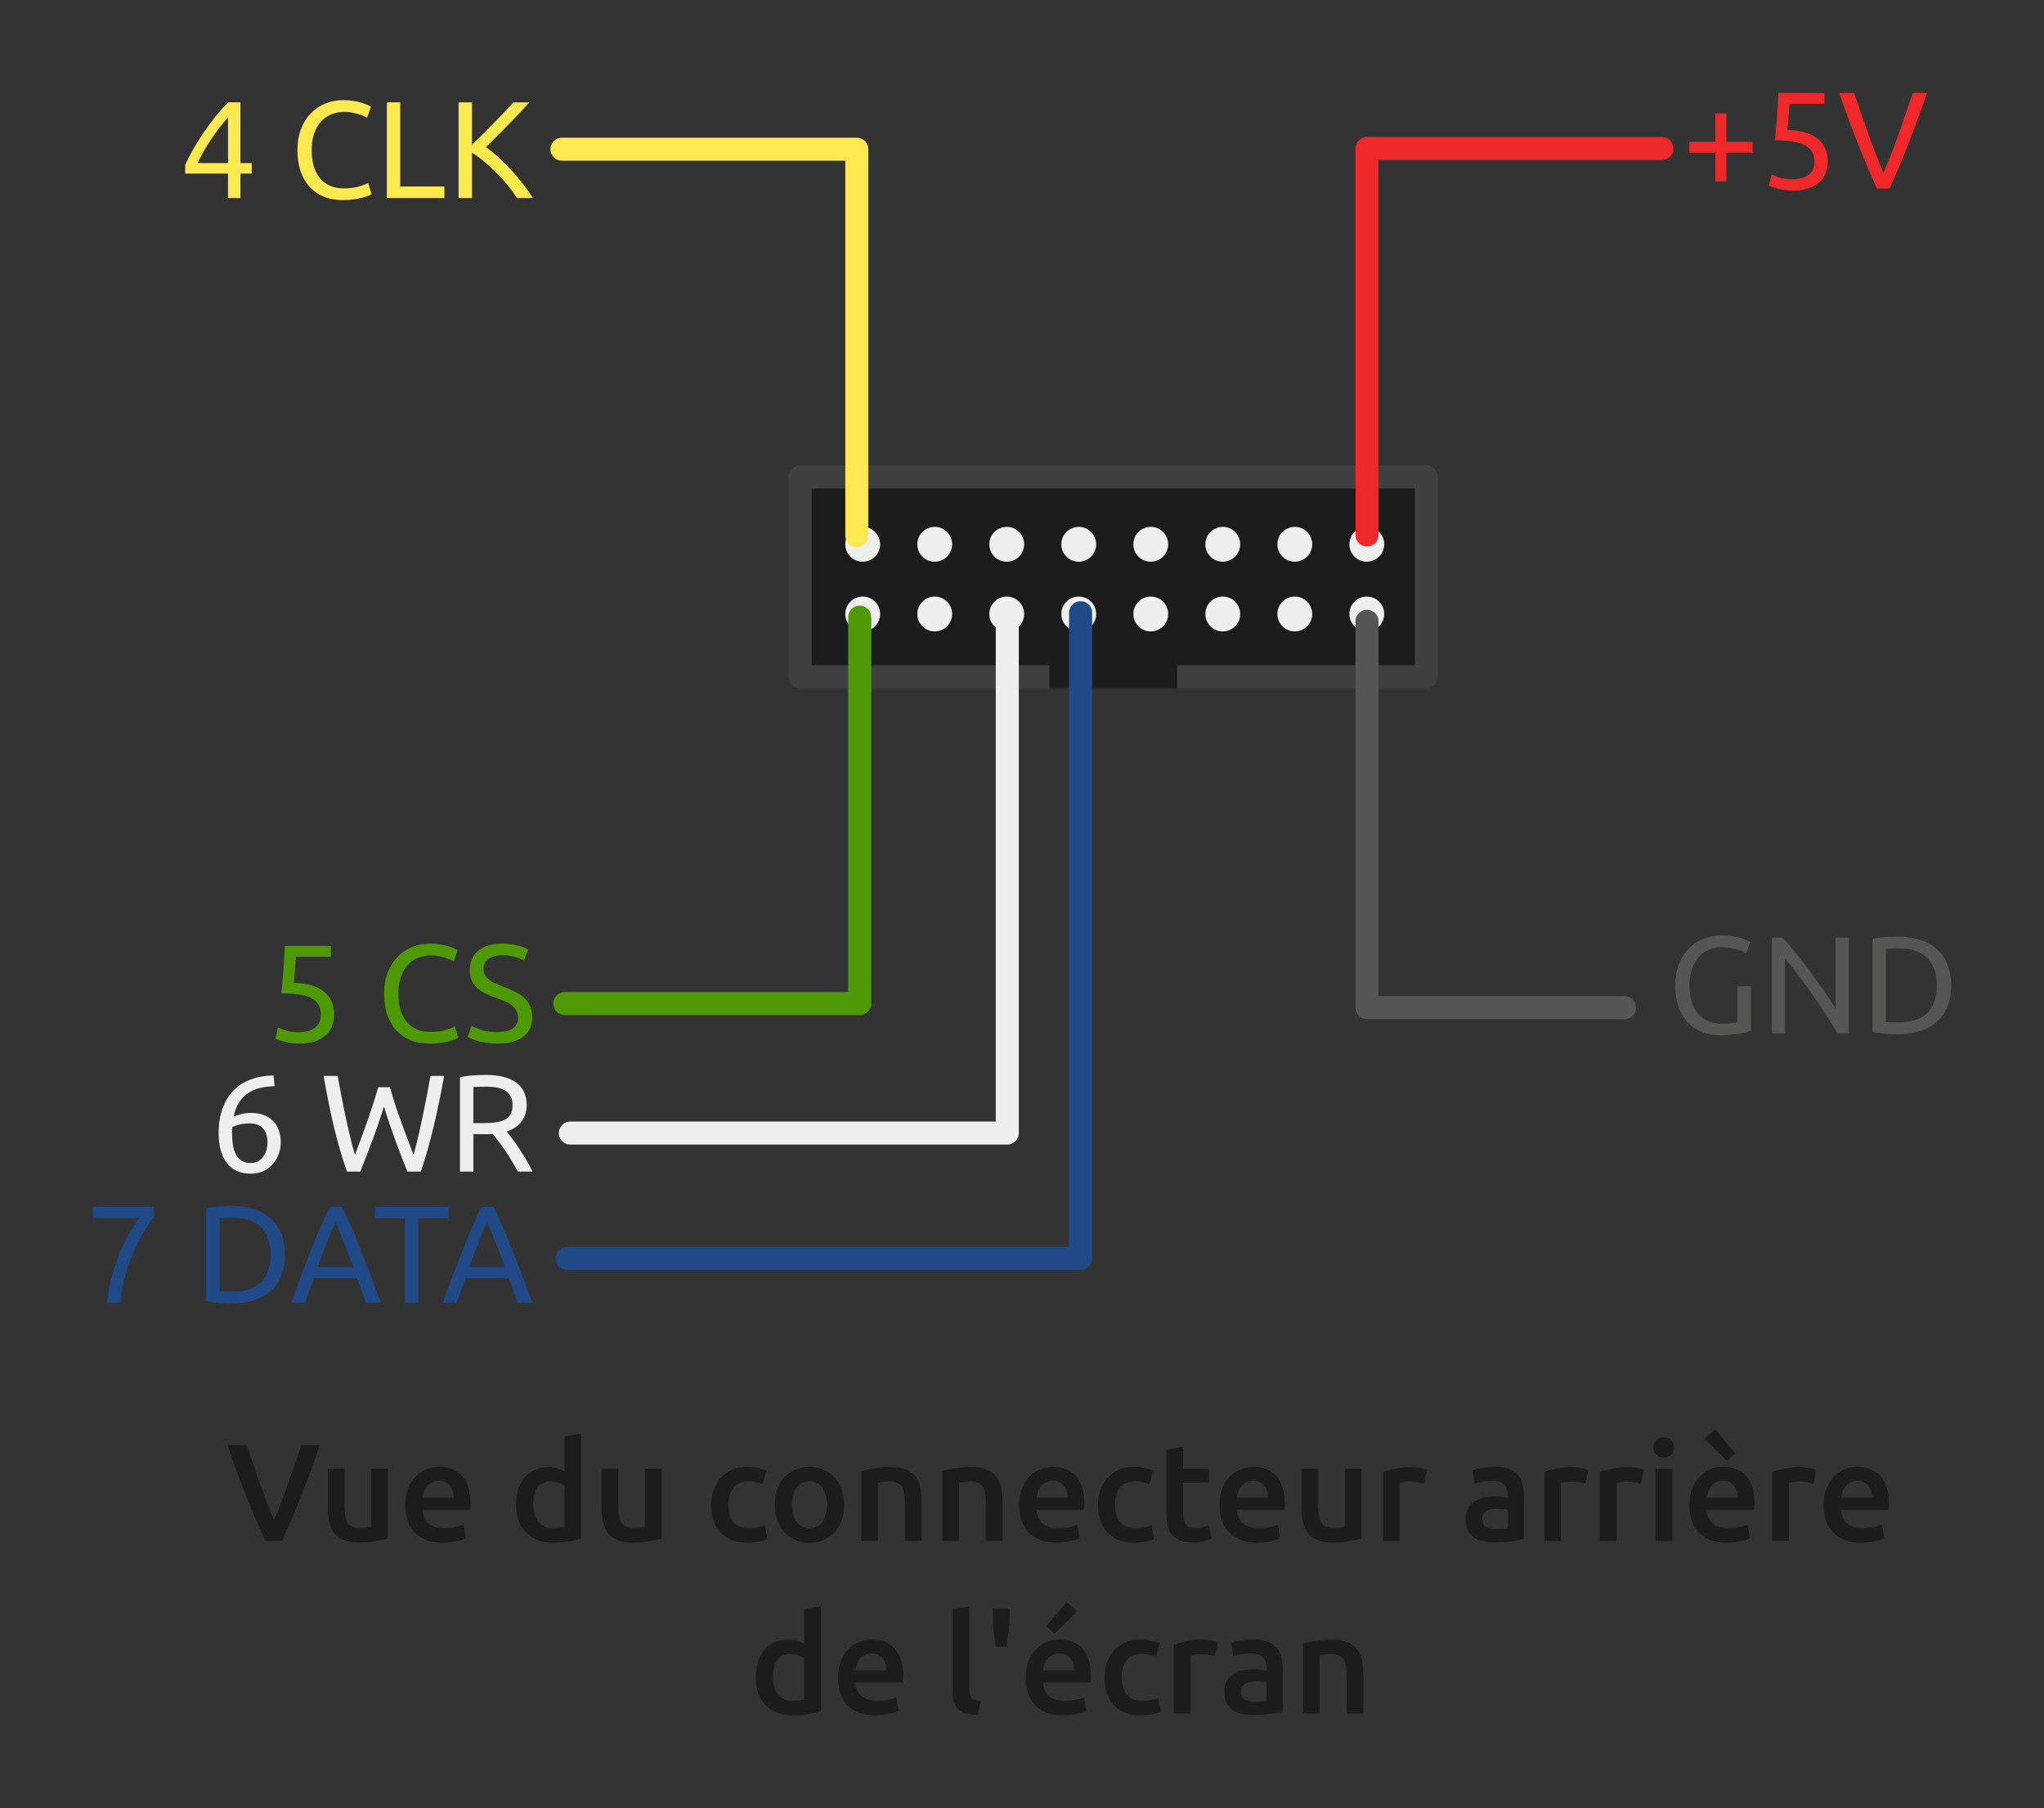 <?xml version="1.0" encoding="UTF-8" standalone="no"?>
<!-- Created with Inkscape (http://www.inkscape.org/) -->

<svg
   xmlns:dc="http://purl.org/dc/elements/1.1/"
   xmlns:cc="http://creativecommons.org/ns#"
   xmlns:rdf="http://www.w3.org/1999/02/22-rdf-syntax-ns#"
   xmlns:svg="http://www.w3.org/2000/svg"
   xmlns="http://www.w3.org/2000/svg"
   xmlns:sodipodi="http://sodipodi.sourceforge.net/DTD/sodipodi-0.dtd"
   xmlns:inkscape="http://www.inkscape.org/namespaces/inkscape"
   width="175.983"
   height="155.659"
   id="svg2"
   version="1.1"
   inkscape:version="0.48.4 r9939"
   sodipodi:docname="dotmatrix_connections.svg">
  <rect width="100%" height="100%" fill="#333333" stroke="none"/>
  <defs
     id="defs4" />
  <sodipodi:namedview
     id="base"
     pagecolor="#ffffff"
     bordercolor="#666666"
     borderopacity="1.0"
     inkscape:pageopacity="0.0"
     inkscape:pageshadow="2"
     inkscape:zoom="2.4235312"
     inkscape:cx="117.64607"
     inkscape:cy="18.955672"
     inkscape:document-units="px"
     inkscape:current-layer="layer1"
     showgrid="false"
     fit-margin-top="8"
     fit-margin-left="8"
     fit-margin-right="8"
     fit-margin-bottom="8"
     inkscape:window-width="1871"
     inkscape:window-height="1056"
     inkscape:window-x="49"
     inkscape:window-y="24"
     inkscape:window-maximized="1" />
  <g
     inkscape:label="Calque 1"
     inkscape:groupmode="layer"
     id="layer1"
     transform="translate(-96.658,-177.315)">
    <rect
       style="fill:#1c1c1c;fill-opacity:1;stroke:#404040;stroke-width:1.982;stroke-linecap:round;stroke-linejoin:round;stroke-opacity:1"
       id="rect8356"
       width="53.919"
       height="17.206"
       x="-219.467"
       y="218.368"
       transform="scale(-1,1)" />
    <path
       transform="matrix(-2.066,0,0,1.98,290.088,138.551)"
       d="m 58.399,46.272 c 0,0.418 -0.325,0.758 -0.726,0.758 -0.401,0 -0.726,-0.339 -0.726,-0.758 0,-0.418 0.325,-0.758 0.726,-0.758 0.401,0 0.726,0.339 0.726,0.758 z"
       sodipodi:ry="0.75761437"
       sodipodi:rx="0.72604716"
       sodipodi:cy="46.272289"
       sodipodi:cx="57.673397"
       id="path3876"
       style="fill:#eeeeec;fill-opacity:1;stroke:none"
       sodipodi:type="arc" />
    <rect
       y="233.893"
       x="-197.02"
       height="1.681"
       width="9.023"
       id="rect8376"
       style="fill:#404040;fill-opacity:1;stroke:#1c1c1c;stroke-width:1.982;stroke-linecap:butt;stroke-linejoin:miter;stroke-miterlimit:4;stroke-opacity:1;stroke-dasharray:none"
       transform="scale(-1,1)"
       ry="0" />
    <path
       style="fill:none;stroke:#4e9a06;stroke-width:1.982px;stroke-linecap:round;stroke-linejoin:round;stroke-opacity:1"
       d="m 170.679,230.443 0,33.262 -25.389,0"
       id="path8378"
       inkscape:connector-curvature="0" />
    <path
       sodipodi:type="arc"
       style="fill:#eeeeec;fill-opacity:1;stroke:none"
       id="path3878"
       sodipodi:cx="57.673397"
       sodipodi:cy="46.272289"
       sodipodi:rx="0.72604716"
       sodipodi:ry="0.75761437"
       d="m 58.399,46.272 c 0,0.418 -0.325,0.758 -0.726,0.758 -0.401,0 -0.726,-0.339 -0.726,-0.758 0,-0.418 0.325,-0.758 0.726,-0.758 0.401,0 0.726,0.339 0.726,0.758 z"
       transform="matrix(-2.066,0,0,1.98,296.288,138.551)" />
    <g
       style="font-size:79.263px;font-style:normal;font-weight:normal;line-height:125%;letter-spacing:0px;word-spacing:0px;fill:#4e9a06;fill-opacity:1;stroke:none;font-family:Sans"
       id="text8380">
      <path
         d="m 121.959,261.914 c 1.197,0.048 2.073,0.309 2.628,0.785 0.563,0.476 0.844,1.122 0.844,1.938 0,0.365 -0.063,0.701 -0.19,1.011 -0.119,0.309 -0.305,0.575 -0.559,0.797 -0.246,0.222 -0.559,0.396 -0.939,0.523 -0.38,0.127 -0.832,0.19 -1.355,0.19 -0.206,0 -0.416,-0.016 -0.63,-0.048 -0.214,-0.032 -0.412,-0.071 -0.594,-0.119 -0.182,-0.048 -0.345,-0.095 -0.487,-0.143 -0.143,-0.048 -0.246,-0.087 -0.309,-0.119 l 0.214,-0.963 c 0.135,0.063 0.353,0.147 0.654,0.25 0.309,0.103 0.686,0.155 1.13,0.155 0.357,0 0.654,-0.04 0.892,-0.119 0.246,-0.079 0.444,-0.186 0.594,-0.321 0.151,-0.135 0.258,-0.289 0.321,-0.464 0.071,-0.182 0.107,-0.373 0.107,-0.571 0,-0.301 -0.051,-0.567 -0.155,-0.797 -0.103,-0.238 -0.285,-0.436 -0.547,-0.594 -0.262,-0.159 -0.61,-0.277 -1.046,-0.357 -0.436,-0.087 -0.987,-0.131 -1.653,-0.131 0.048,-0.388 0.083,-0.753 0.107,-1.094 0.032,-0.341 0.059,-0.674 0.083,-0.999 0.024,-0.325 0.044,-0.646 0.059,-0.963 0.016,-0.325 0.032,-0.666 0.048,-1.022 l 3.971,0 0,0.939 -3.008,0 c -0.008,0.119 -0.02,0.281 -0.036,0.487 -0.016,0.198 -0.032,0.408 -0.048,0.63 -0.016,0.214 -0.032,0.424 -0.048,0.63 -0.016,0.206 -0.032,0.369 -0.048,0.487"
         style="font-size:11.89px;font-variant:normal;font-stretch:normal;fill:#4e9a06;font-family:Ubuntu;-inkscape-font-specification:Ubuntu"
         id="path4005" />
      <path
         d="m 133.61,267.157 c -0.579,0 -1.106,-0.095 -1.581,-0.285 -0.476,-0.19 -0.884,-0.468 -1.225,-0.832 -0.341,-0.365 -0.606,-0.812 -0.797,-1.344 -0.182,-0.539 -0.273,-1.153 -0.273,-1.843 0,-0.69 0.103,-1.3 0.309,-1.831 0.214,-0.539 0.499,-0.991 0.856,-1.355 0.357,-0.365 0.773,-0.642 1.248,-0.832 0.476,-0.19 0.983,-0.285 1.522,-0.285 0.341,10e-6 0.646,0.024 0.915,0.071 0.277,0.048 0.515,0.103 0.713,0.166 0.206,0.063 0.373,0.127 0.499,0.19 0.127,0.063 0.214,0.111 0.262,0.143 l -0.333,0.951 c -0.071,-0.048 -0.174,-0.099 -0.309,-0.155 -0.135,-0.056 -0.289,-0.111 -0.464,-0.166 -0.166,-0.056 -0.353,-0.099 -0.559,-0.131 -0.198,-0.04 -0.4,-0.059 -0.606,-0.059 -0.436,10e-6 -0.828,0.075 -1.177,0.226 -0.349,0.151 -0.646,0.369 -0.892,0.654 -0.246,0.285 -0.436,0.634 -0.571,1.046 -0.127,0.404 -0.19,0.86 -0.19,1.367 0,0.491 0.056,0.939 0.166,1.344 0.119,0.404 0.293,0.753 0.523,1.046 0.23,0.285 0.515,0.507 0.856,0.666 0.349,0.159 0.753,0.238 1.213,0.238 0.531,10e-6 0.971,-0.056 1.32,-0.166 0.349,-0.111 0.61,-0.21 0.785,-0.297 l 0.297,0.951 c -0.056,0.04 -0.155,0.091 -0.297,0.155 -0.143,0.056 -0.321,0.111 -0.535,0.166 -0.214,0.056 -0.464,0.103 -0.749,0.143 -0.285,0.04 -0.594,0.059 -0.927,0.059"
         style="font-size:11.89px;font-variant:normal;font-stretch:normal;fill:#4e9a06;font-family:Ubuntu;-inkscape-font-specification:Ubuntu"
         id="path4007" />
      <path
         d="m 139.458,266.158 c 1.205,0 1.807,-0.412 1.807,-1.237 -1e-5,-0.254 -0.056,-0.468 -0.166,-0.642 -0.103,-0.182 -0.246,-0.337 -0.428,-0.464 -0.182,-0.135 -0.392,-0.25 -0.63,-0.345 -0.23,-0.095 -0.476,-0.19 -0.737,-0.285 -0.301,-0.103 -0.587,-0.218 -0.856,-0.345 -0.27,-0.135 -0.503,-0.289 -0.701,-0.464 -0.198,-0.182 -0.357,-0.396 -0.476,-0.642 -0.111,-0.246 -0.166,-0.543 -0.166,-0.892 0,-0.721 0.246,-1.284 0.737,-1.688 0.491,-0.404 1.169,-0.606 2.033,-0.606 0.499,10e-6 0.951,0.056 1.355,0.166 0.412,0.103 0.713,0.218 0.904,0.345 l -0.369,0.939 c -0.166,-0.103 -0.416,-0.202 -0.749,-0.297 -0.325,-0.103 -0.705,-0.155 -1.141,-0.155 -0.222,10e-6 -0.428,0.024 -0.618,0.071 -0.19,0.048 -0.357,0.119 -0.499,0.214 -0.143,0.095 -0.258,0.218 -0.345,0.369 -0.079,0.143 -0.119,0.313 -0.119,0.511 -1e-5,0.222 0.044,0.408 0.131,0.559 0.087,0.151 0.21,0.285 0.369,0.404 0.159,0.111 0.341,0.214 0.547,0.309 0.214,0.095 0.448,0.19 0.701,0.285 0.357,0.143 0.682,0.285 0.975,0.428 0.301,0.143 0.559,0.313 0.773,0.511 0.222,0.198 0.392,0.436 0.511,0.713 0.119,0.27 0.178,0.598 0.178,0.987 -1e-5,0.721 -0.266,1.276 -0.797,1.665 -0.523,0.388 -1.264,0.583 -2.223,0.583 -0.325,0 -0.626,-0.024 -0.904,-0.071 -0.27,-0.04 -0.511,-0.087 -0.725,-0.143 -0.214,-0.063 -0.4,-0.127 -0.559,-0.19 -0.151,-0.071 -0.27,-0.131 -0.357,-0.178 l 0.345,-0.951 c 0.182,0.103 0.46,0.218 0.832,0.345 0.373,0.127 0.828,0.19 1.367,0.19"
         style="font-size:11.89px;font-variant:normal;font-stretch:normal;fill:#4e9a06;font-family:Ubuntu;-inkscape-font-specification:Ubuntu"
         id="path4009" />
    </g>
    <path
       transform="matrix(-2.066,0,0,1.98,302.488,138.551)"
       d="m 58.399,46.272 c 0,0.418 -0.325,0.758 -0.726,0.758 -0.401,0 -0.726,-0.339 -0.726,-0.758 0,-0.418 0.325,-0.758 0.726,-0.758 0.401,0 0.726,0.339 0.726,0.758 z"
       sodipodi:ry="0.75761437"
       sodipodi:rx="0.72604716"
       sodipodi:cy="46.272289"
       sodipodi:cx="57.673397"
       id="path3880"
       style="fill:#eeeeec;fill-opacity:1;stroke:none"
       sodipodi:type="arc" />
    <path
       sodipodi:type="arc"
       style="fill:#eeeeec;fill-opacity:1;stroke:none"
       id="path3882"
       sodipodi:cx="57.673397"
       sodipodi:cy="46.272289"
       sodipodi:rx="0.72604716"
       sodipodi:ry="0.75761437"
       d="m 58.399,46.272 c 0,0.418 -0.325,0.758 -0.726,0.758 -0.401,0 -0.726,-0.339 -0.726,-0.758 0,-0.418 0.325,-0.758 0.726,-0.758 0.401,0 0.726,0.339 0.726,0.758 z"
       transform="matrix(-2.066,0,0,1.98,308.688,138.551)" />
    <g
       style="font-size:79.263px;font-style:normal;font-weight:normal;line-height:125%;letter-spacing:0px;word-spacing:0px;fill:#ef2929;fill-opacity:1;stroke:none;font-family:Sans"
       id="text8392">
      <path
         d="m 242.105,189.523 2.247,0 0,-2.449 0.951,0 0,2.449 2.247,0 0,0.939 -2.247,0 0,2.461 -0.951,0 0,-2.461 -2.247,0 0,-0.939"
         style="font-size:11.89px;font-variant:normal;font-stretch:normal;fill:#ef2929;font-family:Ubuntu;-inkscape-font-specification:Ubuntu"
         id="path3989" />
      <path
         d="m 250.552,188.489 c 1.197,0.048 2.073,0.309 2.628,0.785 0.563,0.476 0.844,1.122 0.844,1.938 0,0.365 -0.063,0.701 -0.19,1.011 -0.119,0.309 -0.305,0.575 -0.559,0.797 -0.246,0.222 -0.559,0.396 -0.939,0.523 -0.38,0.127 -0.832,0.19 -1.355,0.19 -0.206,0 -0.416,-0.016 -0.63,-0.048 -0.214,-0.032 -0.412,-0.071 -0.594,-0.119 -0.182,-0.048 -0.345,-0.095 -0.487,-0.143 -0.143,-0.048 -0.246,-0.087 -0.309,-0.119 l 0.214,-0.963 c 0.135,0.063 0.353,0.147 0.654,0.25 0.309,0.103 0.686,0.155 1.129,0.155 0.357,0 0.654,-0.04 0.892,-0.119 0.246,-0.079 0.444,-0.186 0.594,-0.321 0.151,-0.135 0.258,-0.289 0.321,-0.464 0.071,-0.182 0.107,-0.373 0.107,-0.571 0,-0.301 -0.051,-0.567 -0.155,-0.797 -0.103,-0.238 -0.285,-0.436 -0.547,-0.594 -0.262,-0.159 -0.61,-0.277 -1.046,-0.357 -0.436,-0.087 -0.987,-0.131 -1.653,-0.131 0.048,-0.388 0.083,-0.753 0.107,-1.094 0.032,-0.341 0.059,-0.674 0.083,-0.999 0.024,-0.325 0.044,-0.646 0.059,-0.963 0.016,-0.325 0.032,-0.666 0.048,-1.022 l 3.971,0 0,0.939 -3.008,0 c -0.008,0.119 -0.02,0.281 -0.036,0.487 -0.016,0.198 -0.032,0.408 -0.048,0.63 -0.016,0.214 -0.032,0.424 -0.048,0.63 -0.016,0.206 -0.032,0.369 -0.048,0.487"
         style="font-size:11.89px;font-variant:normal;font-stretch:normal;fill:#ef2929;font-family:Ubuntu;-inkscape-font-specification:Ubuntu"
         id="path3991" />
      <path
         d="m 262.578,185.315 c -0.301,0.872 -0.591,1.68 -0.868,2.425 -0.27,0.737 -0.535,1.439 -0.797,2.104 -0.262,0.666 -0.523,1.304 -0.785,1.914 -0.254,0.602 -0.515,1.201 -0.785,1.795 l -1.082,0 c -0.27,-0.594 -0.535,-1.193 -0.797,-1.795 -0.254,-0.61 -0.515,-1.248 -0.785,-1.914 -0.262,-0.666 -0.531,-1.367 -0.808,-2.104 -0.277,-0.745 -0.563,-1.554 -0.856,-2.425 l 1.272,0 c 0.428,1.252 0.848,2.457 1.26,3.614 0.412,1.157 0.836,2.243 1.272,3.258 0.436,-1.007 0.86,-2.089 1.272,-3.246 0.412,-1.165 0.828,-2.374 1.248,-3.626 l 1.237,0"
         style="font-size:11.89px;font-variant:normal;font-stretch:normal;fill:#ef2929;font-family:Ubuntu;-inkscape-font-specification:Ubuntu"
         id="path3993" />
    </g>
    <g
       style="font-size:79.263px;font-style:normal;font-weight:normal;line-height:125%;letter-spacing:0px;word-spacing:0px;fill:#555753;fill-opacity:1;stroke:none;font-family:Sans"
       id="text8396">
      <path
         d="m 246.255,262.217 1.153,0 0,3.852 c -0.095,0.032 -0.234,0.067 -0.416,0.107 -0.174,0.04 -0.38,0.079 -0.618,0.119 -0.23,0.04 -0.484,0.071 -0.761,0.095 -0.277,0.032 -0.559,0.048 -0.844,0.048 -0.579,0 -1.106,-0.095 -1.581,-0.285 -0.476,-0.19 -0.884,-0.468 -1.225,-0.832 -0.341,-0.365 -0.606,-0.812 -0.797,-1.344 -0.182,-0.531 -0.273,-1.141 -0.273,-1.831 0,-0.69 0.103,-1.3 0.309,-1.831 0.214,-0.539 0.499,-0.991 0.856,-1.355 0.357,-0.365 0.773,-0.642 1.248,-0.832 0.483,-0.19 0.999,-0.285 1.546,-0.285 0.373,10e-6 0.701,0.024 0.987,0.071 0.293,0.048 0.543,0.103 0.749,0.166 0.206,0.063 0.373,0.127 0.499,0.19 0.135,0.063 0.226,0.111 0.273,0.143 l -0.369,0.963 c -0.23,-0.151 -0.535,-0.273 -0.915,-0.369 -0.38,-0.103 -0.769,-0.155 -1.165,-0.155 -0.42,10e-6 -0.805,0.075 -1.153,0.226 -0.341,0.151 -0.634,0.369 -0.88,0.654 -0.238,0.285 -0.424,0.634 -0.559,1.046 -0.135,0.404 -0.202,0.86 -0.202,1.367 -1e-5,0.491 0.056,0.939 0.166,1.344 0.119,0.404 0.293,0.753 0.523,1.046 0.238,0.285 0.527,0.507 0.868,0.666 0.349,0.159 0.757,0.238 1.225,0.238 0.333,0 0.614,-0.016 0.844,-0.048 0.238,-0.04 0.408,-0.075 0.511,-0.107 l 0,-3.067"
         style="font-size:11.89px;font-variant:normal;font-stretch:normal;fill:#555753;font-family:Ubuntu;-inkscape-font-specification:Ubuntu"
         id="path3982" />
      <path
         d="m 254.862,266.271 c -0.174,-0.293 -0.377,-0.622 -0.606,-0.987 -0.222,-0.365 -0.464,-0.741 -0.725,-1.13 -0.262,-0.396 -0.535,-0.797 -0.82,-1.201 -0.277,-0.404 -0.555,-0.793 -0.832,-1.165 -0.277,-0.38 -0.547,-0.737 -0.808,-1.07 -0.262,-0.333 -0.503,-0.626 -0.725,-0.88 l 0,6.432 -1.13,0 0,-8.239 0.915,0 c 0.373,0.396 0.769,0.86 1.189,1.391 0.428,0.523 0.848,1.066 1.26,1.629 0.42,0.555 0.812,1.102 1.177,1.641 0.373,0.539 0.686,1.019 0.939,1.439 l 0,-6.099 1.129,0 0,8.239 -0.963,0"
         style="font-size:11.89px;font-variant:normal;font-stretch:normal;fill:#555753;font-family:Ubuntu;-inkscape-font-specification:Ubuntu"
         id="path3984" />
      <path
         d="m 264.641,262.145 c 0,0.713 -0.111,1.336 -0.333,1.867 -0.222,0.523 -0.535,0.959 -0.939,1.308 -0.404,0.341 -0.888,0.598 -1.451,0.773 -0.563,0.166 -1.181,0.25 -1.855,0.25 -0.333,0 -0.701,-0.016 -1.106,-0.048 -0.396,-0.024 -0.757,-0.075 -1.082,-0.155 l 0,-7.99 c 0.325,-0.079 0.686,-0.131 1.082,-0.155 0.404,-0.032 0.773,-0.048 1.106,-0.048 0.674,0 1.292,0.087 1.855,0.262 0.563,0.166 1.046,0.424 1.451,0.773 0.404,0.341 0.717,0.777 0.939,1.308 0.222,0.523 0.333,1.141 0.333,1.855 m -4.482,3.186 c 1.094,0 1.91,-0.277 2.449,-0.832 0.539,-0.563 0.808,-1.347 0.808,-2.354 0,-1.007 -0.27,-1.787 -0.808,-2.342 -0.539,-0.563 -1.355,-0.844 -2.449,-0.844 -0.325,0 -0.579,0.004 -0.761,0.012 -0.174,0.008 -0.297,0.016 -0.369,0.024 l 0,6.301 c 0.071,0.008 0.194,0.016 0.369,0.024 0.182,0.008 0.436,0.012 0.761,0.012"
         style="font-size:11.89px;font-variant:normal;font-stretch:normal;fill:#555753;font-family:Ubuntu;-inkscape-font-specification:Ubuntu"
         id="path3986" />
    </g>
    <path
       inkscape:connector-curvature="0"
       id="path8400"
       d="m 183.383,230.408 0,44.444 -37.62,0"
       style="fill:none;stroke:#eeeeec;stroke-width:1.982px;stroke-linecap:round;stroke-linejoin:round;stroke-opacity:1"
       sodipodi:nodetypes="ccc" />
    <path
       transform="matrix(-2.066,0,0,1.98,314.888,138.551)"
       d="m 58.399,46.272 c 0,0.418 -0.325,0.758 -0.726,0.758 -0.401,0 -0.726,-0.339 -0.726,-0.758 0,-0.418 0.325,-0.758 0.726,-0.758 0.401,0 0.726,0.339 0.726,0.758 z"
       sodipodi:ry="0.75761437"
       sodipodi:rx="0.72604716"
       sodipodi:cy="46.272289"
       sodipodi:cx="57.673397"
       id="path3884"
       style="fill:#eeeeec;fill-opacity:1;stroke:none"
       sodipodi:type="arc" />
    <g
       style="font-size:79.263px;font-style:normal;font-weight:normal;line-height:125%;letter-spacing:0px;word-spacing:0px;fill:#eeeeec;fill-opacity:1;stroke:none;font-family:Sans"
       id="text8402">
      <path
         d="m 115.482,274.866 c 0,-0.801 0.111,-1.506 0.333,-2.116 0.222,-0.618 0.535,-1.137 0.939,-1.558 0.412,-0.42 0.908,-0.737 1.486,-0.951 0.587,-0.222 1.244,-0.337 1.974,-0.345 l 0.083,0.927 c -0.468,0.008 -0.896,0.059 -1.284,0.155 -0.38,0.095 -0.721,0.246 -1.022,0.452 -0.301,0.206 -0.555,0.476 -0.761,0.808 -0.206,0.325 -0.361,0.729 -0.464,1.213 0.206,-0.095 0.436,-0.174 0.69,-0.238 0.262,-0.063 0.531,-0.095 0.808,-0.095 0.468,1e-5 0.864,0.071 1.189,0.214 0.325,0.143 0.591,0.333 0.797,0.571 0.206,0.23 0.353,0.499 0.44,0.808 0.095,0.301 0.143,0.618 0.143,0.951 -10e-6,0.301 -0.051,0.61 -0.155,0.927 -0.103,0.317 -0.262,0.606 -0.476,0.868 -0.206,0.262 -0.472,0.476 -0.797,0.642 -0.325,0.166 -0.709,0.25 -1.153,0.25 -0.904,0 -1.593,-0.309 -2.069,-0.927 -0.468,-0.618 -0.701,-1.47 -0.701,-2.556 m 2.663,-0.844 c -0.277,0 -0.535,0.028 -0.773,0.083 -0.238,0.048 -0.476,0.123 -0.713,0.226 -0.008,0.087 -0.016,0.178 -0.024,0.273 0,0.087 0,0.174 0,0.262 0,0.349 0.024,0.678 0.071,0.987 0.048,0.309 0.131,0.583 0.25,0.82 0.127,0.23 0.293,0.416 0.499,0.559 0.206,0.135 0.468,0.202 0.785,0.202 0.262,0 0.484,-0.056 0.666,-0.166 0.182,-0.111 0.333,-0.254 0.452,-0.428 0.119,-0.174 0.202,-0.361 0.25,-0.559 0.056,-0.206 0.083,-0.404 0.083,-0.594 -10e-6,-0.539 -0.131,-0.951 -0.392,-1.237 -0.254,-0.285 -0.638,-0.428 -1.153,-0.428"
         style="font-size:11.89px;font-variant:normal;font-stretch:normal;fill:#eeeeec;font-family:Ubuntu;-inkscape-font-specification:Ubuntu"
         id="path4012" />
      <path
         d="m 129.713,272.583 c -0.333,1.062 -0.67,2.045 -1.011,2.949 -0.341,0.904 -0.682,1.783 -1.022,2.639 l -1.153,0 c -0.42,-1.213 -0.793,-2.493 -1.118,-3.84 -0.317,-1.347 -0.614,-2.814 -0.892,-4.399 l 1.213,0 c 0.111,0.618 0.226,1.237 0.345,1.855 0.119,0.618 0.242,1.221 0.369,1.807 0.127,0.579 0.254,1.133 0.38,1.665 0.127,0.531 0.258,1.022 0.392,1.474 0.317,-0.832 0.654,-1.744 1.011,-2.735 0.357,-0.999 0.69,-2.029 0.999,-3.091 l 0.999,0 c 0.309,1.062 0.646,2.093 1.011,3.091 0.365,0.991 0.705,1.902 1.022,2.735 0.127,-0.444 0.254,-0.931 0.38,-1.462 0.127,-0.531 0.25,-1.086 0.369,-1.665 0.127,-0.587 0.25,-1.189 0.369,-1.807 0.119,-0.626 0.234,-1.248 0.345,-1.867 l 1.177,0 c -0.285,1.585 -0.591,3.052 -0.915,4.399 -0.317,1.347 -0.682,2.628 -1.094,3.84 l -1.153,0 c -0.349,-0.856 -0.69,-1.736 -1.022,-2.639 -0.333,-0.904 -0.666,-1.886 -0.999,-2.949"
         style="font-size:11.89px;font-variant:normal;font-stretch:normal;fill:#eeeeec;font-family:Ubuntu;-inkscape-font-specification:Ubuntu"
         id="path4014" />
      <path
         d="m 140.291,274.723 c 0.127,0.159 0.285,0.369 0.476,0.63 0.198,0.254 0.4,0.539 0.606,0.856 0.206,0.309 0.408,0.634 0.606,0.975 0.206,0.341 0.38,0.67 0.523,0.987 l -1.26,0 c -0.159,-0.301 -0.333,-0.606 -0.523,-0.915 -0.182,-0.309 -0.369,-0.602 -0.559,-0.88 -0.19,-0.285 -0.38,-0.551 -0.571,-0.797 -0.182,-0.246 -0.349,-0.46 -0.499,-0.642 -0.103,0.008 -0.21,0.012 -0.321,0.012 -0.103,0 -0.21,0 -0.321,0 l -1.034,0 0,3.222 -1.153,0 0,-8.121 c 0.325,-0.079 0.686,-0.131 1.082,-0.155 0.404,-0.032 0.773,-0.048 1.106,-0.048 1.157,0 2.037,0.218 2.639,0.654 0.61,0.436 0.915,1.086 0.915,1.95 0,0.547 -0.147,1.015 -0.44,1.403 -0.285,0.388 -0.709,0.678 -1.272,0.868 m -1.748,-3.864 c -0.491,1e-5 -0.868,0.012 -1.129,0.036 l 0,3.103 0.82,0 c 0.396,0 0.753,-0.02 1.07,-0.059 0.317,-0.04 0.583,-0.115 0.797,-0.226 0.222,-0.111 0.392,-0.266 0.511,-0.464 0.119,-0.206 0.178,-0.476 0.178,-0.808 0,-0.309 -0.059,-0.567 -0.178,-0.773 -0.119,-0.206 -0.281,-0.369 -0.487,-0.487 -0.198,-0.119 -0.436,-0.202 -0.713,-0.25 -0.27,-0.048 -0.559,-0.071 -0.868,-0.071"
         style="font-size:11.89px;font-variant:normal;font-stretch:normal;fill:#eeeeec;font-family:Ubuntu;-inkscape-font-specification:Ubuntu"
         id="path4016" />
    </g>
    <path
       inkscape:connector-curvature="0"
       id="path8406"
       d="m 189.695,230.059 0,55.58 -44.204,0"
       style="fill:none;stroke:#204a87;stroke-width:1.982px;stroke-linecap:round;stroke-linejoin:round;stroke-opacity:1"
       sodipodi:nodetypes="ccc" />
    <path
       sodipodi:type="arc"
       style="fill:#eeeeec;fill-opacity:1;stroke:none"
       id="path3886"
       sodipodi:cx="57.673397"
       sodipodi:cy="46.272289"
       sodipodi:rx="0.72604716"
       sodipodi:ry="0.75761437"
       d="m 58.399,46.272 c 0,0.418 -0.325,0.758 -0.726,0.758 -0.401,0 -0.726,-0.339 -0.726,-0.758 0,-0.418 0.325,-0.758 0.726,-0.758 0.401,0 0.726,0.339 0.726,0.758 z"
       transform="matrix(-2.066,0,0,1.98,321.088,138.551)" />
    <g
       style="font-size:79.263px;font-style:normal;font-weight:normal;line-height:125%;letter-spacing:0px;word-spacing:0px;fill:#204a87;fill-opacity:1;stroke:none;font-family:Sans"
       id="text8408">
      <path
         d="m 105.883,289.446 c 0.048,-0.634 0.159,-1.3 0.333,-1.997 0.182,-0.705 0.404,-1.387 0.666,-2.045 0.262,-0.666 0.547,-1.28 0.856,-1.843 0.317,-0.571 0.626,-1.034 0.927,-1.391 l -4.007,0 0,-0.963 5.243,0 0,0.915 c -0.262,0.301 -0.551,0.717 -0.868,1.248 -0.317,0.523 -0.618,1.114 -0.904,1.772 -0.277,0.65 -0.519,1.347 -0.725,2.093 -0.198,0.737 -0.321,1.474 -0.369,2.211 l -1.153,0"
         style="font-size:11.89px;font-variant:normal;font-stretch:normal;fill:#204a87;font-family:Ubuntu;-inkscape-font-specification:Ubuntu"
         id="path4019" />
      <path
         d="m 121.184,285.32 c -1e-5,0.713 -0.111,1.336 -0.333,1.867 -0.222,0.523 -0.535,0.959 -0.939,1.308 -0.404,0.341 -0.888,0.598 -1.451,0.773 -0.563,0.166 -1.181,0.25 -1.855,0.25 -0.333,0 -0.701,-0.016 -1.106,-0.048 -0.396,-0.024 -0.757,-0.075 -1.082,-0.155 l 0,-7.99 c 0.325,-0.079 0.686,-0.131 1.082,-0.155 0.404,-0.032 0.773,-0.048 1.106,-0.048 0.674,10e-6 1.292,0.087 1.855,0.262 0.563,0.166 1.046,0.424 1.451,0.773 0.404,0.341 0.717,0.777 0.939,1.308 0.222,0.523 0.333,1.141 0.333,1.855 m -4.482,3.186 c 1.094,0 1.91,-0.277 2.449,-0.832 0.539,-0.563 0.808,-1.347 0.808,-2.354 -10e-6,-1.007 -0.27,-1.787 -0.808,-2.342 -0.539,-0.563 -1.355,-0.844 -2.449,-0.844 -0.325,1e-5 -0.579,0.004 -0.761,0.012 -0.174,0.008 -0.297,0.016 -0.369,0.024 l 0,6.301 c 0.071,0.008 0.194,0.016 0.369,0.024 0.182,0.008 0.436,0.012 0.761,0.012"
         style="font-size:11.89px;font-variant:normal;font-stretch:normal;fill:#204a87;font-family:Ubuntu;-inkscape-font-specification:Ubuntu"
         id="path4021" />
      <path
         d="m 128.167,289.446 c -0.135,-0.357 -0.262,-0.705 -0.38,-1.046 -0.119,-0.349 -0.242,-0.701 -0.369,-1.058 l -3.733,0 -0.749,2.104 -1.201,0 c 0.317,-0.872 0.614,-1.676 0.892,-2.414 0.277,-0.745 0.547,-1.451 0.808,-2.116 0.269,-0.666 0.535,-1.3 0.797,-1.902 0.262,-0.61 0.535,-1.213 0.82,-1.807 l 1.058,0 c 0.285,0.594 0.559,1.197 0.82,1.807 0.262,0.602 0.523,1.237 0.785,1.902 0.269,0.666 0.543,1.371 0.82,2.116 0.277,0.737 0.575,1.542 0.892,2.414 l -1.26,0 m -1.082,-3.056 c -0.254,-0.69 -0.507,-1.355 -0.761,-1.997 -0.246,-0.65 -0.503,-1.272 -0.773,-1.867 -0.277,0.594 -0.543,1.217 -0.797,1.867 -0.246,0.642 -0.491,1.308 -0.737,1.997 l 3.067,0"
         style="font-size:11.89px;font-variant:normal;font-stretch:normal;fill:#204a87;font-family:Ubuntu;-inkscape-font-specification:Ubuntu"
         id="path4023" />
      <path
         d="m 135.273,281.207 0,0.999 -2.592,0 0,7.241 -1.153,0 0,-7.241 -2.592,0 0,-0.999 6.337,0"
         style="font-size:11.89px;font-variant:normal;font-stretch:normal;fill:#204a87;font-family:Ubuntu;-inkscape-font-specification:Ubuntu"
         id="path4025" />
      <path
         d="m 141.218,289.446 c -0.135,-0.357 -0.262,-0.705 -0.38,-1.046 -0.119,-0.349 -0.242,-0.701 -0.369,-1.058 l -3.733,0 -0.749,2.104 -1.201,0 c 0.317,-0.872 0.614,-1.676 0.892,-2.414 0.277,-0.745 0.547,-1.451 0.808,-2.116 0.269,-0.666 0.535,-1.3 0.797,-1.902 0.262,-0.61 0.535,-1.213 0.82,-1.807 l 1.058,0 c 0.285,0.594 0.559,1.197 0.82,1.807 0.262,0.602 0.523,1.237 0.785,1.902 0.269,0.666 0.543,1.371 0.82,2.116 0.277,0.737 0.575,1.542 0.892,2.414 l -1.26,0 m -1.082,-3.056 c -0.254,-0.69 -0.507,-1.355 -0.761,-1.997 -0.246,-0.65 -0.503,-1.272 -0.773,-1.867 -0.277,0.594 -0.543,1.217 -0.797,1.867 -0.246,0.642 -0.491,1.308 -0.737,1.997 l 3.067,0"
         style="font-size:11.89px;font-variant:normal;font-stretch:normal;fill:#204a87;font-family:Ubuntu;-inkscape-font-specification:Ubuntu"
         id="path4027" />
    </g>
    <path
       transform="matrix(-2.066,0,0,1.98,327.288,138.551)"
       d="m 58.399,46.272 c 0,0.418 -0.325,0.758 -0.726,0.758 -0.401,0 -0.726,-0.339 -0.726,-0.758 0,-0.418 0.325,-0.758 0.726,-0.758 0.401,0 0.726,0.339 0.726,0.758 z"
       sodipodi:ry="0.75761437"
       sodipodi:rx="0.72604716"
       sodipodi:cy="46.272289"
       sodipodi:cx="57.673397"
       id="path3888"
       style="fill:#eeeeec;fill-opacity:1;stroke:none"
       sodipodi:type="arc" />
    <path
       sodipodi:type="arc"
       style="fill:#eeeeec;fill-opacity:1;stroke:none"
       id="path3890"
       sodipodi:cx="57.673397"
       sodipodi:cy="46.272289"
       sodipodi:rx="0.72604716"
       sodipodi:ry="0.75761437"
       d="m 58.399,46.272 c 0,0.418 -0.325,0.758 -0.726,0.758 -0.401,0 -0.726,-0.339 -0.726,-0.758 0,-0.418 0.325,-0.758 0.726,-0.758 0.401,0 0.726,0.339 0.726,0.758 z"
       transform="matrix(-2.066,0,0,1.98,333.488,138.551)" />
    <path
       inkscape:connector-curvature="0"
       id="path8384"
       d="m 214.354,230.797 0,33.262 22.169,0"
       style="fill:none;stroke:#555753;stroke-width:1.982px;stroke-linecap:round;stroke-linejoin:round;stroke-opacity:1"
       sodipodi:nodetypes="ccc" />
    <path
       sodipodi:type="arc"
       style="fill:#eeeeec;fill-opacity:1;stroke:none"
       id="path3898"
       sodipodi:cx="57.673397"
       sodipodi:cy="46.272289"
       sodipodi:rx="0.72604716"
       sodipodi:ry="0.75761437"
       d="m 58.399,46.272 c 0,0.418 -0.325,0.758 -0.726,0.758 -0.401,0 -0.726,-0.339 -0.726,-0.758 0,-0.418 0.325,-0.758 0.726,-0.758 0.401,0 0.726,0.339 0.726,0.758 z"
       transform="matrix(-2.066,0,0,1.98,290.088,132.551)" />
    <path
       inkscape:connector-curvature="0"
       id="path8412"
       d="m 170.429,223.421 0,-33.262 -25.389,0"
       style="fill:none;stroke:#fce94f;stroke-width:1.982px;stroke-linecap:round;stroke-linejoin:round;stroke-opacity:1" />
    <path
       transform="matrix(-2.066,0,0,1.98,296.288,132.551)"
       d="m 58.399,46.272 c 0,0.418 -0.325,0.758 -0.726,0.758 -0.401,0 -0.726,-0.339 -0.726,-0.758 0,-0.418 0.325,-0.758 0.726,-0.758 0.401,0 0.726,0.339 0.726,0.758 z"
       sodipodi:ry="0.75761437"
       sodipodi:rx="0.72604716"
       sodipodi:cy="46.272289"
       sodipodi:cx="57.673397"
       id="path3900"
       style="fill:#eeeeec;fill-opacity:1;stroke:none"
       sodipodi:type="arc" />
    <g
       style="font-size:79.263px;font-style:normal;font-weight:normal;line-height:125%;letter-spacing:0px;word-spacing:0px;fill:#fce94f;fill-opacity:1;stroke:none;font-family:Sans"
       id="text8414">
      <path
         d="m 112.604,191.51 c 0.151,-0.349 0.357,-0.753 0.618,-1.213 0.262,-0.468 0.555,-0.947 0.88,-1.439 0.333,-0.491 0.686,-0.975 1.058,-1.451 0.38,-0.476 0.761,-0.904 1.141,-1.284 l 1.058,0 0,5.231 0.975,0 0,0.904 -0.975,0 0,2.104 -1.07,0 0,-2.104 -3.686,0 0,-0.749 m 3.686,-4.078 c -0.238,0.254 -0.48,0.539 -0.725,0.856 -0.238,0.309 -0.472,0.634 -0.701,0.975 -0.23,0.341 -0.448,0.69 -0.654,1.046 -0.198,0.357 -0.377,0.705 -0.535,1.046 l 2.616,0 0,-3.924"
         style="font-size:11.89px;font-variant:normal;font-stretch:normal;fill:#fce94f;font-family:Ubuntu;-inkscape-font-specification:Ubuntu"
         id="path3996" />
      <path
         d="m 126.145,194.542 c -0.579,0 -1.106,-0.095 -1.581,-0.285 -0.476,-0.19 -0.884,-0.468 -1.225,-0.832 -0.341,-0.365 -0.606,-0.812 -0.797,-1.344 -0.182,-0.539 -0.273,-1.153 -0.273,-1.843 0,-0.69 0.103,-1.3 0.309,-1.831 0.214,-0.539 0.499,-0.991 0.856,-1.355 0.357,-0.365 0.773,-0.642 1.248,-0.832 0.476,-0.19 0.983,-0.285 1.522,-0.285 0.341,10e-6 0.646,0.024 0.915,0.071 0.277,0.048 0.515,0.103 0.713,0.166 0.206,0.063 0.373,0.127 0.499,0.19 0.127,0.063 0.214,0.111 0.262,0.143 l -0.333,0.951 c -0.071,-0.048 -0.174,-0.099 -0.309,-0.155 -0.135,-0.056 -0.289,-0.111 -0.464,-0.166 -0.166,-0.056 -0.353,-0.099 -0.559,-0.131 -0.198,-0.04 -0.4,-0.059 -0.606,-0.059 -0.436,1e-5 -0.828,0.075 -1.177,0.226 -0.349,0.151 -0.646,0.369 -0.892,0.654 -0.246,0.285 -0.436,0.634 -0.571,1.046 -0.127,0.404 -0.19,0.86 -0.19,1.367 0,0.491 0.056,0.939 0.166,1.344 0.119,0.404 0.293,0.753 0.523,1.046 0.23,0.285 0.515,0.507 0.856,0.666 0.349,0.159 0.753,0.238 1.213,0.238 0.531,1e-5 0.971,-0.056 1.32,-0.166 0.349,-0.111 0.61,-0.21 0.785,-0.297 l 0.297,0.951 c -0.056,0.04 -0.155,0.091 -0.297,0.155 -0.143,0.056 -0.321,0.111 -0.535,0.166 -0.214,0.056 -0.464,0.103 -0.749,0.143 -0.285,0.04 -0.594,0.059 -0.927,0.059"
         style="font-size:11.89px;font-variant:normal;font-stretch:normal;fill:#fce94f;font-family:Ubuntu;-inkscape-font-specification:Ubuntu"
         id="path3998" />
      <path
         d="m 134.922,193.365 0,0.999 -4.958,0 0,-8.239 1.153,0 0,7.241 3.805,0"
         style="font-size:11.89px;font-variant:normal;font-stretch:normal;fill:#fce94f;font-family:Ubuntu;-inkscape-font-specification:Ubuntu"
         id="path4000" />
      <path
         d="m 142.24,186.124 c -0.246,0.27 -0.523,0.571 -0.832,0.904 -0.309,0.325 -0.634,0.662 -0.975,1.011 -0.333,0.341 -0.666,0.678 -0.999,1.011 -0.333,0.333 -0.646,0.642 -0.939,0.927 0.341,0.238 0.701,0.531 1.082,0.88 0.38,0.349 0.753,0.721 1.118,1.118 0.365,0.396 0.705,0.801 1.022,1.213 0.325,0.412 0.594,0.805 0.808,1.177 l -1.355,0 c -0.238,-0.373 -0.511,-0.745 -0.82,-1.118 -0.309,-0.38 -0.638,-0.741 -0.987,-1.082 -0.341,-0.349 -0.69,-0.67 -1.046,-0.963 -0.349,-0.293 -0.69,-0.543 -1.022,-0.749 l 0,3.912 -1.153,0 0,-8.239 1.153,0 0,3.638 c 0.277,-0.262 0.583,-0.555 0.915,-0.88 0.333,-0.333 0.662,-0.666 0.987,-0.999 0.325,-0.333 0.63,-0.65 0.915,-0.951 0.293,-0.309 0.539,-0.579 0.737,-0.808 l 1.391,0"
         style="font-size:11.89px;font-variant:normal;font-stretch:normal;fill:#fce94f;font-family:Ubuntu;-inkscape-font-specification:Ubuntu"
         id="path4002" />
    </g>
    <g
       style="font-size:79.263px;font-style:normal;font-weight:normal;text-align:center;line-height:125%;letter-spacing:0px;word-spacing:0px;text-anchor:middle;fill:#1c1c1c;fill-opacity:1;stroke:none;font-family:Sans"
       id="text3098">
      <path
         d="m 119.507,309.957 c -0.594,-1.284 -1.169,-2.628 -1.724,-4.031 -0.547,-1.403 -1.058,-2.806 -1.534,-4.209 l 1.653,0 c 0.19,0.555 0.384,1.122 0.583,1.7 0.198,0.579 0.396,1.149 0.594,1.712 0.198,0.555 0.396,1.094 0.594,1.617 0.198,0.523 0.392,1.003 0.583,1.439 0.182,-0.436 0.373,-0.912 0.571,-1.427 0.198,-0.523 0.396,-1.066 0.594,-1.629 0.206,-0.563 0.408,-1.133 0.606,-1.712 0.198,-0.579 0.388,-1.145 0.571,-1.7 l 1.605,0 c -0.484,1.403 -0.999,2.806 -1.546,4.209 -0.547,1.403 -1.118,2.746 -1.712,4.031 l -1.439,0"
         style="font-size:11.89px;font-variant:normal;font-weight:500;font-stretch:normal;fill:#1c1c1c;font-family:Ubuntu;-inkscape-font-specification:Ubuntu Medium"
         id="path4030" />
      <path
         d="m 130.055,309.767 c -0.277,0.071 -0.638,0.143 -1.082,0.214 -0.444,0.079 -0.931,0.119 -1.462,0.119 -0.499,0 -0.919,-0.071 -1.26,-0.214 -0.333,-0.143 -0.602,-0.341 -0.808,-0.594 -0.198,-0.254 -0.341,-0.555 -0.428,-0.904 -0.087,-0.357 -0.131,-0.745 -0.131,-1.165 l 0,-3.484 1.439,0 0,3.258 c -1e-5,0.666 0.095,1.141 0.285,1.427 0.198,0.285 0.539,0.428 1.022,0.428 0.174,10e-6 0.357,-0.008 0.547,-0.024 0.198,-0.016 0.345,-0.036 0.44,-0.059 l 0,-5.029 1.439,0 0,6.028"
         style="font-size:11.89px;font-variant:normal;font-weight:500;font-stretch:normal;fill:#1c1c1c;font-family:Ubuntu;-inkscape-font-specification:Ubuntu Medium"
         id="path4032" />
      <path
         d="m 131.553,306.878 c 0,-0.547 0.079,-1.026 0.238,-1.439 0.166,-0.412 0.384,-0.753 0.654,-1.022 0.269,-0.277 0.579,-0.483 0.927,-0.618 0.349,-0.143 0.705,-0.214 1.07,-0.214 0.856,0 1.522,0.266 1.997,0.797 0.483,0.531 0.725,1.324 0.725,2.378 -1e-5,0.079 -0.004,0.17 -0.012,0.273 -1e-5,0.095 -0.004,0.182 -0.012,0.262 l -4.102,0 c 0.04,0.499 0.214,0.888 0.523,1.165 0.317,0.27 0.773,0.404 1.367,0.404 0.349,0 0.666,-0.032 0.951,-0.095 0.293,-0.063 0.523,-0.131 0.69,-0.202 l 0.19,1.177 c -0.079,0.04 -0.19,0.083 -0.333,0.131 -0.135,0.04 -0.293,0.075 -0.476,0.107 -0.174,0.04 -0.365,0.071 -0.571,0.095 -0.206,0.024 -0.416,0.036 -0.63,0.036 -0.547,0 -1.022,-0.079 -1.427,-0.238 -0.404,-0.166 -0.737,-0.392 -0.999,-0.678 -0.262,-0.293 -0.456,-0.634 -0.583,-1.022 -0.127,-0.396 -0.19,-0.828 -0.19,-1.296 m 4.173,-0.642 c -1e-5,-0.198 -0.028,-0.384 -0.083,-0.559 -0.056,-0.182 -0.139,-0.337 -0.25,-0.464 -0.103,-0.135 -0.234,-0.238 -0.392,-0.309 -0.151,-0.079 -0.333,-0.119 -0.547,-0.119 -0.222,0 -0.416,0.044 -0.583,0.131 -0.166,0.079 -0.309,0.186 -0.428,0.321 -0.111,0.135 -0.198,0.289 -0.262,0.464 -0.063,0.174 -0.107,0.353 -0.131,0.535 l 2.675,0"
         style="font-size:11.89px;font-variant:normal;font-weight:500;font-stretch:normal;fill:#1c1c1c;font-family:Ubuntu;-inkscape-font-specification:Ubuntu Medium"
         id="path4034" />
      <path
         d="m 142.571,306.831 c 0,0.634 0.151,1.133 0.452,1.498 0.301,0.357 0.717,0.535 1.248,0.535 0.23,0 0.424,-0.008 0.583,-0.024 0.166,-0.024 0.301,-0.048 0.404,-0.071 l 0,-3.567 c -0.127,-0.087 -0.297,-0.166 -0.511,-0.238 -0.206,-0.079 -0.428,-0.119 -0.666,-0.119 -0.523,0 -0.908,0.178 -1.153,0.535 -0.238,0.357 -0.357,0.84 -0.357,1.451 m 4.126,2.937 c -0.285,0.087 -0.646,0.166 -1.082,0.238 -0.428,0.071 -0.88,0.107 -1.355,0.107 -0.491,0 -0.931,-0.075 -1.32,-0.226 -0.388,-0.151 -0.721,-0.365 -0.999,-0.642 -0.27,-0.285 -0.48,-0.626 -0.63,-1.022 -0.143,-0.404 -0.214,-0.856 -0.214,-1.355 0,-0.491 0.059,-0.935 0.178,-1.332 0.127,-0.404 0.309,-0.749 0.547,-1.034 0.238,-0.285 0.527,-0.503 0.868,-0.654 0.341,-0.159 0.733,-0.238 1.177,-0.238 0.301,0 0.567,0.036 0.797,0.107 0.23,0.071 0.428,0.151 0.594,0.238 l 0,-2.984 1.439,-0.238 0,9.036"
         style="font-size:11.89px;font-variant:normal;font-weight:500;font-stretch:normal;fill:#1c1c1c;font-family:Ubuntu;-inkscape-font-specification:Ubuntu Medium"
         id="path4036" />
      <path
         d="m 153.625,309.767 c -0.277,0.071 -0.638,0.143 -1.082,0.214 -0.444,0.079 -0.931,0.119 -1.462,0.119 -0.499,0 -0.919,-0.071 -1.26,-0.214 -0.333,-0.143 -0.602,-0.341 -0.808,-0.594 -0.198,-0.254 -0.341,-0.555 -0.428,-0.904 -0.087,-0.357 -0.131,-0.745 -0.131,-1.165 l 0,-3.484 1.439,0 0,3.258 c 0,0.666 0.095,1.141 0.285,1.427 0.198,0.285 0.539,0.428 1.022,0.428 0.174,10e-6 0.357,-0.008 0.547,-0.024 0.198,-0.016 0.345,-0.036 0.44,-0.059 l 0,-5.029 1.439,0 0,6.028"
         style="font-size:11.89px;font-variant:normal;font-weight:500;font-stretch:normal;fill:#1c1c1c;font-family:Ubuntu;-inkscape-font-specification:Ubuntu Medium"
         id="path4038" />
      <path
         d="m 157.886,306.854 c 0,-0.46 0.071,-0.888 0.214,-1.284 0.143,-0.404 0.345,-0.753 0.606,-1.046 0.27,-0.293 0.594,-0.523 0.975,-0.69 0.38,-0.166 0.808,-0.25 1.284,-0.25 0.587,0 1.141,0.107 1.665,0.321 l -0.309,1.177 c -0.166,-0.071 -0.357,-0.131 -0.571,-0.178 -0.206,-0.048 -0.428,-0.071 -0.666,-0.071 -0.563,0 -0.991,0.178 -1.284,0.535 -0.293,0.349 -0.44,0.844 -0.44,1.486 0,0.618 0.139,1.11 0.416,1.474 0.277,0.357 0.745,0.535 1.403,0.535 0.246,0 0.487,-0.024 0.725,-0.071 0.238,-0.048 0.444,-0.107 0.618,-0.178 l 0.202,1.189 c -0.159,0.079 -0.4,0.151 -0.725,0.214 -0.317,0.063 -0.646,0.095 -0.987,0.095 -0.531,0 -0.995,-0.079 -1.391,-0.238 -0.388,-0.166 -0.713,-0.392 -0.975,-0.678 -0.254,-0.293 -0.444,-0.638 -0.571,-1.034 -0.127,-0.404 -0.19,-0.84 -0.19,-1.308"
         style="font-size:11.89px;font-variant:normal;font-weight:500;font-stretch:normal;fill:#1c1c1c;font-family:Ubuntu;-inkscape-font-specification:Ubuntu Medium"
         id="path4040" />
      <path
         d="m 169.335,306.842 c -1e-5,0.491 -0.071,0.939 -0.214,1.344 -0.143,0.404 -0.345,0.749 -0.606,1.034 -0.262,0.285 -0.579,0.507 -0.951,0.666 -0.365,0.159 -0.769,0.238 -1.213,0.238 -0.444,0 -0.848,-0.079 -1.213,-0.238 -0.365,-0.159 -0.678,-0.38 -0.939,-0.666 -0.262,-0.285 -0.468,-0.63 -0.618,-1.034 -0.143,-0.404 -0.214,-0.852 -0.214,-1.344 0,-0.491 0.071,-0.935 0.214,-1.332 0.151,-0.404 0.357,-0.749 0.618,-1.034 0.269,-0.285 0.587,-0.503 0.951,-0.654 0.365,-0.159 0.765,-0.238 1.201,-0.238 0.436,0 0.836,0.079 1.201,0.238 0.373,0.151 0.69,0.369 0.951,0.654 0.262,0.285 0.464,0.63 0.606,1.034 0.151,0.396 0.226,0.84 0.226,1.332 m -1.474,0 c -1e-5,-0.618 -0.135,-1.106 -0.404,-1.462 -0.262,-0.365 -0.63,-0.547 -1.106,-0.547 -0.476,0 -0.848,0.182 -1.118,0.547 -0.262,0.357 -0.392,0.844 -0.392,1.462 0,0.626 0.131,1.122 0.392,1.486 0.269,0.365 0.642,0.547 1.118,0.547 0.476,0 0.844,-0.182 1.106,-0.547 0.27,-0.365 0.404,-0.86 0.404,-1.486"
         style="font-size:11.89px;font-variant:normal;font-weight:500;font-stretch:normal;fill:#1c1c1c;font-family:Ubuntu;-inkscape-font-specification:Ubuntu Medium"
         id="path4042" />
      <path
         d="m 170.817,303.941 c 0.277,-0.079 0.638,-0.155 1.082,-0.226 0.444,-0.071 0.935,-0.107 1.474,-0.107 0.507,0 0.931,0.071 1.272,0.214 0.341,0.135 0.61,0.329 0.808,0.583 0.206,0.246 0.349,0.547 0.428,0.904 0.087,0.349 0.131,0.733 0.131,1.153 l 0,3.496 -1.439,0 0,-3.27 c -10e-6,-0.333 -0.024,-0.614 -0.071,-0.844 -0.04,-0.238 -0.111,-0.428 -0.214,-0.571 -0.095,-0.151 -0.23,-0.258 -0.404,-0.321 -0.166,-0.071 -0.373,-0.107 -0.618,-0.107 -0.182,0 -0.373,0.012 -0.571,0.036 -0.198,0.024 -0.345,0.044 -0.44,0.059 l 0,5.017 -1.439,0 0,-6.016"
         style="font-size:11.89px;font-variant:normal;font-weight:500;font-stretch:normal;fill:#1c1c1c;font-family:Ubuntu;-inkscape-font-specification:Ubuntu Medium"
         id="path4044" />
      <path
         d="m 177.784,303.941 c 0.277,-0.079 0.638,-0.155 1.082,-0.226 0.444,-0.071 0.935,-0.107 1.474,-0.107 0.507,0 0.931,0.071 1.272,0.214 0.341,0.135 0.61,0.329 0.808,0.583 0.206,0.246 0.349,0.547 0.428,0.904 0.087,0.349 0.131,0.733 0.131,1.153 l 0,3.496 -1.439,0 0,-3.27 c 0,-0.333 -0.024,-0.614 -0.071,-0.844 -0.04,-0.238 -0.111,-0.428 -0.214,-0.571 -0.095,-0.151 -0.23,-0.258 -0.404,-0.321 -0.166,-0.071 -0.373,-0.107 -0.618,-0.107 -0.182,0 -0.373,0.012 -0.571,0.036 -0.198,0.024 -0.345,0.044 -0.44,0.059 l 0,5.017 -1.439,0 0,-6.016"
         style="font-size:11.89px;font-variant:normal;font-weight:500;font-stretch:normal;fill:#1c1c1c;font-family:Ubuntu;-inkscape-font-specification:Ubuntu Medium"
         id="path4046" />
      <path
         d="m 184.405,306.878 c 0,-0.547 0.079,-1.026 0.238,-1.439 0.166,-0.412 0.384,-0.753 0.654,-1.022 0.269,-0.277 0.579,-0.483 0.927,-0.618 0.349,-0.143 0.705,-0.214 1.07,-0.214 0.856,0 1.522,0.266 1.997,0.797 0.484,0.531 0.725,1.324 0.725,2.378 0,0.079 -0.004,0.17 -0.012,0.273 0,0.095 -0.004,0.182 -0.012,0.262 l -4.102,0 c 0.04,0.499 0.214,0.888 0.523,1.165 0.317,0.27 0.773,0.404 1.367,0.404 0.349,0 0.666,-0.032 0.951,-0.095 0.293,-0.063 0.523,-0.131 0.69,-0.202 l 0.19,1.177 c -0.079,0.04 -0.19,0.083 -0.333,0.131 -0.135,0.04 -0.293,0.075 -0.476,0.107 -0.174,0.04 -0.365,0.071 -0.571,0.095 -0.206,0.024 -0.416,0.036 -0.63,0.036 -0.547,0 -1.022,-0.079 -1.427,-0.238 -0.404,-0.166 -0.737,-0.392 -0.999,-0.678 -0.262,-0.293 -0.456,-0.634 -0.583,-1.022 -0.127,-0.396 -0.19,-0.828 -0.19,-1.296 m 4.173,-0.642 c 0,-0.198 -0.028,-0.384 -0.083,-0.559 -0.056,-0.182 -0.139,-0.337 -0.25,-0.464 -0.103,-0.135 -0.234,-0.238 -0.392,-0.309 -0.151,-0.079 -0.333,-0.119 -0.547,-0.119 -0.222,0 -0.416,0.044 -0.583,0.131 -0.166,0.079 -0.309,0.186 -0.428,0.321 -0.111,0.135 -0.198,0.289 -0.262,0.464 -0.063,0.174 -0.107,0.353 -0.131,0.535 l 2.675,0"
         style="font-size:11.89px;font-variant:normal;font-weight:500;font-stretch:normal;fill:#1c1c1c;font-family:Ubuntu;-inkscape-font-specification:Ubuntu Medium"
         id="path4048" />
      <path
         d="m 191.186,306.854 c 0,-0.46 0.071,-0.888 0.214,-1.284 0.143,-0.404 0.345,-0.753 0.606,-1.046 0.269,-0.293 0.594,-0.523 0.975,-0.69 0.38,-0.166 0.808,-0.25 1.284,-0.25 0.587,0 1.141,0.107 1.665,0.321 l -0.309,1.177 c -0.166,-0.071 -0.357,-0.131 -0.571,-0.178 -0.206,-0.048 -0.428,-0.071 -0.666,-0.071 -0.563,0 -0.991,0.178 -1.284,0.535 -0.293,0.349 -0.44,0.844 -0.44,1.486 0,0.618 0.139,1.11 0.416,1.474 0.277,0.357 0.745,0.535 1.403,0.535 0.246,0 0.487,-0.024 0.725,-0.071 0.238,-0.048 0.444,-0.107 0.618,-0.178 l 0.202,1.189 c -0.159,0.079 -0.4,0.151 -0.725,0.214 -0.317,0.063 -0.646,0.095 -0.987,0.095 -0.531,0 -0.995,-0.079 -1.391,-0.238 -0.388,-0.166 -0.713,-0.392 -0.975,-0.678 -0.254,-0.293 -0.444,-0.638 -0.571,-1.034 -0.127,-0.404 -0.19,-0.84 -0.19,-1.308"
         style="font-size:11.89px;font-variant:normal;font-weight:500;font-stretch:normal;fill:#1c1c1c;font-family:Ubuntu;-inkscape-font-specification:Ubuntu Medium"
         id="path4050" />
      <path
         d="m 197.079,302.099 1.439,-0.238 0,1.879 2.211,0 0,1.201 -2.211,0 0,2.532 c 0,0.499 0.079,0.856 0.238,1.07 0.159,0.214 0.428,0.321 0.808,0.321 0.262,0 0.491,-0.028 0.69,-0.083 0.206,-0.056 0.369,-0.107 0.487,-0.155 l 0.238,1.141 c -0.166,0.071 -0.384,0.143 -0.654,0.214 -0.27,0.079 -0.587,0.119 -0.951,0.119 -0.444,0 -0.816,-0.059 -1.118,-0.178 -0.293,-0.119 -0.527,-0.289 -0.701,-0.511 -0.174,-0.23 -0.297,-0.503 -0.369,-0.82 -0.071,-0.325 -0.107,-0.694 -0.107,-1.106 l 0,-5.386"
         style="font-size:11.89px;font-variant:normal;font-weight:500;font-stretch:normal;fill:#1c1c1c;font-family:Ubuntu;-inkscape-font-specification:Ubuntu Medium"
         id="path4052" />
      <path
         d="m 201.659,306.878 c 0,-0.547 0.079,-1.026 0.238,-1.439 0.166,-0.412 0.384,-0.753 0.654,-1.022 0.269,-0.277 0.579,-0.483 0.927,-0.618 0.349,-0.143 0.705,-0.214 1.07,-0.214 0.856,0 1.522,0.266 1.997,0.797 0.484,0.531 0.725,1.324 0.725,2.378 -1e-5,0.079 -0.004,0.17 -0.012,0.273 -1e-5,0.095 -0.004,0.182 -0.012,0.262 l -4.102,0 c 0.04,0.499 0.214,0.888 0.523,1.165 0.317,0.27 0.773,0.404 1.367,0.404 0.349,0 0.666,-0.032 0.951,-0.095 0.293,-0.063 0.523,-0.131 0.69,-0.202 l 0.19,1.177 c -0.079,0.04 -0.19,0.083 -0.333,0.131 -0.135,0.04 -0.293,0.075 -0.476,0.107 -0.174,0.04 -0.365,0.071 -0.571,0.095 -0.206,0.024 -0.416,0.036 -0.63,0.036 -0.547,0 -1.022,-0.079 -1.427,-0.238 -0.404,-0.166 -0.737,-0.392 -0.999,-0.678 -0.262,-0.293 -0.456,-0.634 -0.583,-1.022 -0.127,-0.396 -0.19,-0.828 -0.19,-1.296 m 4.173,-0.642 c 0,-0.198 -0.028,-0.384 -0.083,-0.559 -0.056,-0.182 -0.139,-0.337 -0.25,-0.464 -0.103,-0.135 -0.234,-0.238 -0.392,-0.309 -0.151,-0.079 -0.333,-0.119 -0.547,-0.119 -0.222,0 -0.416,0.044 -0.583,0.131 -0.166,0.079 -0.309,0.186 -0.428,0.321 -0.111,0.135 -0.198,0.289 -0.262,0.464 -0.063,0.174 -0.107,0.353 -0.131,0.535 l 2.675,0"
         style="font-size:11.89px;font-variant:normal;font-weight:500;font-stretch:normal;fill:#1c1c1c;font-family:Ubuntu;-inkscape-font-specification:Ubuntu Medium"
         id="path4054" />
      <path
         d="m 213.885,309.767 c -0.277,0.071 -0.638,0.143 -1.082,0.214 -0.444,0.079 -0.931,0.119 -1.462,0.119 -0.499,0 -0.919,-0.071 -1.26,-0.214 -0.333,-0.143 -0.602,-0.341 -0.808,-0.594 -0.198,-0.254 -0.341,-0.555 -0.428,-0.904 -0.087,-0.357 -0.131,-0.745 -0.131,-1.165 l 0,-3.484 1.439,0 0,3.258 c 0,0.666 0.095,1.141 0.285,1.427 0.198,0.285 0.539,0.428 1.022,0.428 0.174,10e-6 0.357,-0.008 0.547,-0.024 0.198,-0.016 0.345,-0.036 0.44,-0.059 l 0,-5.029 1.439,0 0,6.028"
         style="font-size:11.89px;font-variant:normal;font-weight:500;font-stretch:normal;fill:#1c1c1c;font-family:Ubuntu;-inkscape-font-specification:Ubuntu Medium"
         id="path4056" />
      <path
         d="m 219.271,305.035 c -0.119,-0.04 -0.285,-0.079 -0.499,-0.119 -0.206,-0.048 -0.448,-0.071 -0.725,-0.071 -0.159,0 -0.329,0.016 -0.511,0.048 -0.174,0.032 -0.297,0.059 -0.369,0.083 l 0,4.982 -1.439,0 0,-5.921 c 0.277,-0.103 0.622,-0.198 1.034,-0.285 0.42,-0.095 0.884,-0.143 1.391,-0.143 0.095,0 0.206,0.008 0.333,0.024 0.127,0.008 0.254,0.024 0.38,0.048 0.127,0.016 0.25,0.04 0.369,0.071 0.119,0.024 0.214,0.048 0.285,0.071 l -0.25,1.213"
         style="font-size:11.89px;font-variant:normal;font-weight:500;font-stretch:normal;fill:#1c1c1c;font-family:Ubuntu;-inkscape-font-specification:Ubuntu Medium"
         id="path4058" />
      <path
         d="m 225.463,308.947 c 0.444,0 0.781,-0.024 1.011,-0.071 l 0,-1.593 c -0.079,-0.024 -0.194,-0.048 -0.345,-0.071 -0.151,-0.024 -0.317,-0.036 -0.499,-0.036 -0.159,10e-6 -0.321,0.012 -0.487,0.036 -0.159,0.024 -0.305,0.067 -0.44,0.131 -0.127,0.063 -0.23,0.155 -0.309,0.273 -0.079,0.111 -0.119,0.254 -0.119,0.428 -1e-5,0.341 0.107,0.579 0.321,0.713 0.214,0.127 0.503,0.19 0.868,0.19 m -0.119,-5.362 c 0.476,0 0.876,0.059 1.201,0.178 0.325,0.119 0.583,0.285 0.773,0.499 0.198,0.214 0.337,0.476 0.416,0.785 0.087,0.301 0.131,0.634 0.131,0.999 l 0,3.769 c -0.222,0.048 -0.559,0.103 -1.011,0.166 -0.444,0.071 -0.947,0.107 -1.51,0.107 -0.373,0 -0.713,-0.036 -1.022,-0.107 -0.309,-0.071 -0.575,-0.186 -0.797,-0.345 -0.214,-0.159 -0.384,-0.365 -0.511,-0.618 -0.119,-0.254 -0.178,-0.567 -0.178,-0.939 -1e-5,-0.357 0.067,-0.658 0.202,-0.904 0.143,-0.246 0.333,-0.444 0.571,-0.594 0.238,-0.159 0.511,-0.27 0.82,-0.333 0.317,-0.071 0.646,-0.107 0.987,-0.107 0.159,1e-5 0.325,0.012 0.499,0.036 0.174,0.016 0.361,0.048 0.559,0.095 l 0,-0.238 c -1e-5,-0.166 -0.02,-0.325 -0.059,-0.476 -0.04,-0.151 -0.111,-0.281 -0.214,-0.392 -0.095,-0.119 -0.226,-0.21 -0.392,-0.273 -0.159,-0.063 -0.361,-0.095 -0.606,-0.095 -0.333,0 -0.638,0.024 -0.915,0.071 -0.277,0.048 -0.503,0.103 -0.678,0.166 l -0.178,-1.165 c 0.182,-0.063 0.448,-0.127 0.797,-0.19 0.349,-0.063 0.721,-0.095 1.118,-0.095"
         style="font-size:11.89px;font-variant:normal;font-weight:500;font-stretch:normal;fill:#1c1c1c;font-family:Ubuntu;-inkscape-font-specification:Ubuntu Medium"
         id="path4060" />
      <path
         d="m 233.157,305.035 c -0.119,-0.04 -0.285,-0.079 -0.499,-0.119 -0.206,-0.048 -0.448,-0.071 -0.725,-0.071 -0.159,0 -0.329,0.016 -0.511,0.048 -0.174,0.032 -0.297,0.059 -0.369,0.083 l 0,4.982 -1.439,0 0,-5.921 c 0.277,-0.103 0.622,-0.198 1.034,-0.285 0.42,-0.095 0.884,-0.143 1.391,-0.143 0.095,0 0.206,0.008 0.333,0.024 0.127,0.008 0.254,0.024 0.38,0.048 0.127,0.016 0.25,0.04 0.369,0.071 0.119,0.024 0.214,0.048 0.285,0.071 l -0.25,1.213"
         style="font-size:11.89px;font-variant:normal;font-weight:500;font-stretch:normal;fill:#1c1c1c;font-family:Ubuntu;-inkscape-font-specification:Ubuntu Medium"
         id="path4062" />
      <path
         d="m 237.941,305.035 c -0.119,-0.04 -0.285,-0.079 -0.499,-0.119 -0.206,-0.048 -0.448,-0.071 -0.725,-0.071 -0.159,0 -0.329,0.016 -0.511,0.048 -0.174,0.032 -0.297,0.059 -0.369,0.083 l 0,4.982 -1.439,0 0,-5.921 c 0.277,-0.103 0.622,-0.198 1.034,-0.285 0.42,-0.095 0.884,-0.143 1.391,-0.143 0.095,0 0.206,0.008 0.333,0.024 0.127,0.008 0.254,0.024 0.38,0.048 0.127,0.016 0.25,0.04 0.369,0.071 0.119,0.024 0.214,0.048 0.285,0.071 l -0.25,1.213"
         style="font-size:11.89px;font-variant:normal;font-weight:500;font-stretch:normal;fill:#1c1c1c;font-family:Ubuntu;-inkscape-font-specification:Ubuntu Medium"
         id="path4064" />
      <path
         d="m 240.632,309.957 -1.439,0 0,-6.218 1.439,0 0,6.218 m 0.155,-8.037 c 0,0.27 -0.087,0.484 -0.262,0.642 -0.174,0.159 -0.38,0.238 -0.618,0.238 -0.246,10e-6 -0.456,-0.079 -0.63,-0.238 -0.174,-0.159 -0.262,-0.373 -0.262,-0.642 0,-0.277 0.087,-0.495 0.262,-0.654 0.174,-0.159 0.384,-0.238 0.63,-0.238 0.238,1e-5 0.444,0.079 0.618,0.238 0.174,0.159 0.262,0.377 0.262,0.654"
         style="font-size:11.89px;font-variant:normal;font-weight:500;font-stretch:normal;fill:#1c1c1c;font-family:Ubuntu;-inkscape-font-specification:Ubuntu Medium"
         id="path4066" />
      <path
         d="m 242.111,306.878 c 0,-0.547 0.079,-1.026 0.238,-1.439 0.166,-0.412 0.384,-0.753 0.654,-1.022 0.27,-0.277 0.579,-0.483 0.927,-0.618 0.349,-0.143 0.705,-0.214 1.07,-0.214 0.856,0 1.522,0.266 1.997,0.797 0.483,0.531 0.725,1.324 0.725,2.378 0,0.079 -0.004,0.17 -0.012,0.273 0,0.095 -0.004,0.182 -0.012,0.262 l -4.102,0 c 0.04,0.499 0.214,0.888 0.523,1.165 0.317,0.27 0.773,0.404 1.367,0.404 0.349,0 0.666,-0.032 0.951,-0.095 0.293,-0.063 0.523,-0.131 0.69,-0.202 l 0.19,1.177 c -0.079,0.04 -0.19,0.083 -0.333,0.131 -0.135,0.04 -0.293,0.075 -0.476,0.107 -0.174,0.04 -0.365,0.071 -0.571,0.095 -0.206,0.024 -0.416,0.036 -0.63,0.036 -0.547,0 -1.022,-0.079 -1.427,-0.238 -0.404,-0.166 -0.737,-0.392 -0.999,-0.678 -0.262,-0.293 -0.456,-0.634 -0.583,-1.022 -0.127,-0.396 -0.19,-0.828 -0.19,-1.296 m 4.173,-0.642 c 0,-0.198 -0.028,-0.384 -0.083,-0.559 -0.056,-0.182 -0.139,-0.337 -0.25,-0.464 -0.103,-0.135 -0.234,-0.238 -0.392,-0.309 -0.151,-0.079 -0.333,-0.119 -0.547,-0.119 -0.222,0 -0.416,0.044 -0.583,0.131 -0.166,0.079 -0.309,0.186 -0.428,0.321 -0.111,0.135 -0.198,0.289 -0.262,0.464 -0.063,0.174 -0.107,0.353 -0.131,0.535 l 2.675,0 m -1.95,-5.885 1.724,2.081 -0.713,0.642 -1.926,-1.89 0.915,-0.832"
         style="font-size:11.89px;font-variant:normal;font-weight:500;font-stretch:normal;fill:#1c1c1c;font-family:Ubuntu;-inkscape-font-specification:Ubuntu Medium"
         id="path4068" />
      <path
         d="m 252.78,305.035 c -0.119,-0.04 -0.285,-0.079 -0.499,-0.119 -0.206,-0.048 -0.448,-0.071 -0.725,-0.071 -0.159,0 -0.329,0.016 -0.511,0.048 -0.174,0.032 -0.297,0.059 -0.369,0.083 l 0,4.982 -1.439,0 0,-5.921 c 0.277,-0.103 0.622,-0.198 1.034,-0.285 0.42,-0.095 0.884,-0.143 1.391,-0.143 0.095,0 0.206,0.008 0.333,0.024 0.127,0.008 0.254,0.024 0.38,0.048 0.127,0.016 0.25,0.04 0.369,0.071 0.119,0.024 0.214,0.048 0.285,0.071 l -0.25,1.213"
         style="font-size:11.89px;font-variant:normal;font-weight:500;font-stretch:normal;fill:#1c1c1c;font-family:Ubuntu;-inkscape-font-specification:Ubuntu Medium"
         id="path4070" />
      <path
         d="m 253.676,306.878 c 0,-0.547 0.079,-1.026 0.238,-1.439 0.166,-0.412 0.384,-0.753 0.654,-1.022 0.269,-0.277 0.579,-0.483 0.927,-0.618 0.349,-0.143 0.705,-0.214 1.07,-0.214 0.856,0 1.522,0.266 1.997,0.797 0.483,0.531 0.725,1.324 0.725,2.378 -1e-5,0.079 -0.004,0.17 -0.012,0.273 -1e-5,0.095 -0.004,0.182 -0.012,0.262 l -4.102,0 c 0.04,0.499 0.214,0.888 0.523,1.165 0.317,0.27 0.773,0.404 1.367,0.404 0.349,0 0.666,-0.032 0.951,-0.095 0.293,-0.063 0.523,-0.131 0.69,-0.202 l 0.19,1.177 c -0.079,0.04 -0.19,0.083 -0.333,0.131 -0.135,0.04 -0.293,0.075 -0.476,0.107 -0.174,0.04 -0.365,0.071 -0.571,0.095 -0.206,0.024 -0.416,0.036 -0.63,0.036 -0.547,0 -1.023,-0.079 -1.427,-0.238 -0.404,-0.166 -0.737,-0.392 -0.999,-0.678 -0.262,-0.293 -0.456,-0.634 -0.583,-1.022 -0.127,-0.396 -0.19,-0.828 -0.19,-1.296 m 4.173,-0.642 c -1e-5,-0.198 -0.028,-0.384 -0.083,-0.559 -0.056,-0.182 -0.139,-0.337 -0.25,-0.464 -0.103,-0.135 -0.234,-0.238 -0.392,-0.309 -0.151,-0.079 -0.333,-0.119 -0.547,-0.119 -0.222,0 -0.416,0.044 -0.583,0.131 -0.166,0.079 -0.309,0.186 -0.428,0.321 -0.111,0.135 -0.198,0.289 -0.262,0.464 -0.063,0.174 -0.107,0.353 -0.131,0.535 l 2.675,0"
         style="font-size:11.89px;font-variant:normal;font-weight:500;font-stretch:normal;fill:#1c1c1c;font-family:Ubuntu;-inkscape-font-specification:Ubuntu Medium"
         id="path4072" />
      <path
         d="m 163.204,321.692 c 0,0.634 0.151,1.133 0.452,1.498 0.301,0.357 0.717,0.535 1.248,0.535 0.23,0 0.424,-0.008 0.583,-0.024 0.166,-0.024 0.301,-0.048 0.404,-0.071 l 0,-3.567 c -0.127,-0.087 -0.297,-0.166 -0.511,-0.238 -0.206,-0.079 -0.428,-0.119 -0.666,-0.119 -0.523,1e-5 -0.908,0.178 -1.153,0.535 -0.238,0.357 -0.357,0.84 -0.357,1.451 m 4.126,2.937 c -0.285,0.087 -0.646,0.166 -1.082,0.238 -0.428,0.071 -0.88,0.107 -1.355,0.107 -0.491,0 -0.931,-0.075 -1.32,-0.226 -0.388,-0.151 -0.721,-0.365 -0.999,-0.642 -0.27,-0.285 -0.48,-0.626 -0.63,-1.022 -0.143,-0.404 -0.214,-0.856 -0.214,-1.355 0,-0.491 0.059,-0.935 0.178,-1.332 0.127,-0.404 0.309,-0.749 0.547,-1.034 0.238,-0.285 0.527,-0.503 0.868,-0.654 0.341,-0.159 0.733,-0.238 1.177,-0.238 0.301,1e-5 0.567,0.036 0.797,0.107 0.23,0.071 0.428,0.151 0.594,0.238 l 0,-2.984 1.439,-0.238 0,9.036"
         style="font-size:11.89px;font-variant:normal;font-weight:500;font-stretch:normal;fill:#1c1c1c;font-family:Ubuntu;-inkscape-font-specification:Ubuntu Medium"
         id="path4074" />
      <path
         d="m 168.812,321.74 c 0,-0.547 0.079,-1.026 0.238,-1.439 0.166,-0.412 0.384,-0.753 0.654,-1.022 0.27,-0.277 0.579,-0.483 0.927,-0.618 0.349,-0.143 0.705,-0.214 1.07,-0.214 0.856,1e-5 1.522,0.266 1.997,0.797 0.483,0.531 0.725,1.324 0.725,2.378 0,0.079 -0.004,0.17 -0.012,0.273 0,0.095 -0.004,0.182 -0.012,0.262 l -4.102,0 c 0.04,0.499 0.214,0.888 0.523,1.165 0.317,0.27 0.773,0.404 1.367,0.404 0.349,0 0.666,-0.032 0.951,-0.095 0.293,-0.063 0.523,-0.131 0.69,-0.202 l 0.19,1.177 c -0.079,0.04 -0.19,0.083 -0.333,0.131 -0.135,0.04 -0.293,0.075 -0.476,0.107 -0.174,0.04 -0.365,0.071 -0.571,0.095 -0.206,0.024 -0.416,0.036 -0.63,0.036 -0.547,0 -1.022,-0.079 -1.427,-0.238 -0.404,-0.166 -0.737,-0.392 -0.999,-0.678 -0.262,-0.293 -0.456,-0.634 -0.583,-1.022 -0.127,-0.396 -0.19,-0.828 -0.19,-1.296 m 4.173,-0.642 c 0,-0.198 -0.028,-0.384 -0.083,-0.559 -0.056,-0.182 -0.139,-0.337 -0.25,-0.464 -0.103,-0.135 -0.234,-0.238 -0.392,-0.309 -0.151,-0.079 -0.333,-0.119 -0.547,-0.119 -0.222,10e-6 -0.416,0.044 -0.583,0.131 -0.166,0.079 -0.309,0.186 -0.428,0.321 -0.111,0.135 -0.198,0.289 -0.262,0.464 -0.063,0.174 -0.107,0.353 -0.131,0.535 l 2.675,0"
         style="font-size:11.89px;font-variant:normal;font-weight:500;font-stretch:normal;fill:#1c1c1c;font-family:Ubuntu;-inkscape-font-specification:Ubuntu Medium"
         id="path4076" />
      <path
         d="m 180.865,324.938 c -0.428,-0.008 -0.785,-0.056 -1.07,-0.143 -0.277,-0.087 -0.499,-0.21 -0.666,-0.369 -0.166,-0.166 -0.285,-0.369 -0.357,-0.606 -0.063,-0.246 -0.095,-0.523 -0.095,-0.832 l 0,-7.157 1.439,-0.238 0,7.122 c 0,0.174 0.012,0.321 0.036,0.44 0.032,0.119 0.083,0.222 0.155,0.309 0.071,0.079 0.166,0.143 0.285,0.19 0.127,0.04 0.285,0.071 0.476,0.095 l -0.202,1.189"
         style="font-size:11.89px;font-variant:normal;font-weight:500;font-stretch:normal;fill:#1c1c1c;font-family:Ubuntu;-inkscape-font-specification:Ubuntu Medium"
         id="path4078" />
      <path
         d="m 183.586,315.783 0,0.737 c 0,0.38 -0.028,0.793 -0.083,1.237 -0.056,0.436 -0.119,0.876 -0.19,1.32 l -0.915,0 c -0.079,-0.444 -0.143,-0.884 -0.19,-1.32 -0.048,-0.436 -0.071,-0.852 -0.071,-1.248 l 0,-0.725 1.451,0"
         style="font-size:11.89px;font-variant:normal;font-weight:500;font-stretch:normal;fill:#1c1c1c;font-family:Ubuntu;-inkscape-font-specification:Ubuntu Medium"
         id="path4080" />
      <path
         d="m 184.974,321.74 c 0,-0.547 0.079,-1.026 0.238,-1.439 0.166,-0.412 0.384,-0.753 0.654,-1.022 0.269,-0.277 0.579,-0.483 0.927,-0.618 0.349,-0.143 0.705,-0.214 1.07,-0.214 0.856,1e-5 1.522,0.266 1.997,0.797 0.483,0.531 0.725,1.324 0.725,2.378 0,0.079 -0.004,0.17 -0.012,0.273 0,0.095 -0.004,0.182 -0.012,0.262 l -4.102,0 c 0.04,0.499 0.214,0.888 0.523,1.165 0.317,0.27 0.773,0.404 1.367,0.404 0.349,0 0.666,-0.032 0.951,-0.095 0.293,-0.063 0.523,-0.131 0.69,-0.202 l 0.19,1.177 c -0.079,0.04 -0.19,0.083 -0.333,0.131 -0.135,0.04 -0.293,0.075 -0.476,0.107 -0.174,0.04 -0.365,0.071 -0.571,0.095 -0.206,0.024 -0.416,0.036 -0.63,0.036 -0.547,0 -1.022,-0.079 -1.427,-0.238 -0.404,-0.166 -0.737,-0.392 -0.999,-0.678 -0.262,-0.293 -0.456,-0.634 -0.583,-1.022 -0.127,-0.396 -0.19,-0.828 -0.19,-1.296 m 4.173,-0.642 c 0,-0.198 -0.028,-0.384 -0.083,-0.559 -0.056,-0.182 -0.139,-0.337 -0.25,-0.464 -0.103,-0.135 -0.234,-0.238 -0.392,-0.309 -0.151,-0.079 -0.333,-0.119 -0.547,-0.119 -0.222,10e-6 -0.416,0.044 -0.583,0.131 -0.166,0.079 -0.309,0.186 -0.428,0.321 -0.111,0.135 -0.198,0.289 -0.262,0.464 -0.063,0.174 -0.107,0.353 -0.131,0.535 l 2.675,0 m 0.25,-5.041 -1.938,1.879 -0.713,-0.642 1.748,-2.081 0.904,0.844"
         style="font-size:11.89px;font-variant:normal;font-weight:500;font-stretch:normal;fill:#1c1c1c;font-family:Ubuntu;-inkscape-font-specification:Ubuntu Medium"
         id="path4082" />
      <path
         d="m 191.755,321.716 c 0,-0.46 0.071,-0.888 0.214,-1.284 0.143,-0.404 0.345,-0.753 0.606,-1.046 0.269,-0.293 0.594,-0.523 0.975,-0.69 0.38,-0.166 0.808,-0.25 1.284,-0.25 0.587,1e-5 1.141,0.107 1.665,0.321 l -0.309,1.177 c -0.166,-0.071 -0.357,-0.131 -0.571,-0.178 -0.206,-0.048 -0.428,-0.071 -0.666,-0.071 -0.563,1e-5 -0.991,0.178 -1.284,0.535 -0.293,0.349 -0.44,0.844 -0.44,1.486 0,0.618 0.139,1.11 0.416,1.474 0.277,0.357 0.745,0.535 1.403,0.535 0.246,0 0.487,-0.024 0.725,-0.071 0.238,-0.048 0.444,-0.107 0.618,-0.178 l 0.202,1.189 c -0.159,0.079 -0.4,0.151 -0.725,0.214 -0.317,0.063 -0.646,0.095 -0.987,0.095 -0.531,0 -0.995,-0.079 -1.391,-0.238 -0.388,-0.166 -0.713,-0.392 -0.975,-0.678 -0.254,-0.293 -0.444,-0.638 -0.571,-1.034 -0.127,-0.404 -0.19,-0.84 -0.19,-1.308"
         style="font-size:11.89px;font-variant:normal;font-weight:500;font-stretch:normal;fill:#1c1c1c;font-family:Ubuntu;-inkscape-font-specification:Ubuntu Medium"
         id="path4084" />
      <path
         d="m 201.262,319.897 c -0.119,-0.04 -0.285,-0.079 -0.499,-0.119 -0.206,-0.048 -0.448,-0.071 -0.725,-0.071 -0.159,1e-5 -0.329,0.016 -0.511,0.048 -0.174,0.032 -0.297,0.059 -0.369,0.083 l 0,4.982 -1.439,0 0,-5.921 c 0.277,-0.103 0.622,-0.198 1.034,-0.285 0.42,-0.095 0.884,-0.143 1.391,-0.143 0.095,1e-5 0.206,0.008 0.333,0.024 0.127,0.008 0.254,0.024 0.38,0.048 0.127,0.016 0.25,0.04 0.369,0.071 0.119,0.024 0.214,0.048 0.285,0.071 l -0.25,1.213"
         style="font-size:11.89px;font-variant:normal;font-weight:500;font-stretch:normal;fill:#1c1c1c;font-family:Ubuntu;-inkscape-font-specification:Ubuntu Medium"
         id="path4086" />
      <path
         d="m 204.691,323.809 c 0.444,0 0.781,-0.024 1.011,-0.071 l 0,-1.593 c -0.079,-0.024 -0.194,-0.048 -0.345,-0.071 -0.151,-0.024 -0.317,-0.036 -0.499,-0.036 -0.159,0 -0.321,0.012 -0.487,0.036 -0.159,0.024 -0.305,0.067 -0.44,0.131 -0.127,0.063 -0.23,0.155 -0.309,0.273 -0.079,0.111 -0.119,0.254 -0.119,0.428 0,0.341 0.107,0.579 0.321,0.713 0.214,0.127 0.503,0.19 0.868,0.19 m -0.119,-5.362 c 0.476,1e-5 0.876,0.059 1.201,0.178 0.325,0.119 0.583,0.285 0.773,0.499 0.198,0.214 0.337,0.476 0.416,0.785 0.087,0.301 0.131,0.634 0.131,0.999 l 0,3.769 c -0.222,0.048 -0.559,0.103 -1.011,0.166 -0.444,0.071 -0.947,0.107 -1.51,0.107 -0.373,0 -0.713,-0.036 -1.022,-0.107 -0.309,-0.071 -0.575,-0.186 -0.797,-0.345 -0.214,-0.159 -0.384,-0.365 -0.511,-0.618 -0.119,-0.254 -0.178,-0.567 -0.178,-0.939 0,-0.357 0.067,-0.658 0.202,-0.904 0.143,-0.246 0.333,-0.444 0.571,-0.594 0.238,-0.159 0.511,-0.269 0.82,-0.333 0.317,-0.071 0.646,-0.107 0.987,-0.107 0.159,0 0.325,0.012 0.499,0.036 0.174,0.016 0.361,0.048 0.559,0.095 l 0,-0.238 c 0,-0.166 -0.02,-0.325 -0.059,-0.476 -0.04,-0.151 -0.111,-0.281 -0.214,-0.392 -0.095,-0.119 -0.226,-0.21 -0.392,-0.273 -0.159,-0.063 -0.361,-0.095 -0.606,-0.095 -0.333,10e-6 -0.638,0.024 -0.915,0.071 -0.277,0.048 -0.503,0.103 -0.678,0.166 l -0.178,-1.165 c 0.182,-0.063 0.448,-0.127 0.797,-0.19 0.349,-0.063 0.721,-0.095 1.118,-0.095"
         style="font-size:11.89px;font-variant:normal;font-weight:500;font-stretch:normal;fill:#1c1c1c;font-family:Ubuntu;-inkscape-font-specification:Ubuntu Medium"
         id="path4088" />
      <path
         d="m 208.843,318.803 c 0.277,-0.079 0.638,-0.155 1.082,-0.226 0.444,-0.071 0.935,-0.107 1.474,-0.107 0.507,1e-5 0.931,0.071 1.272,0.214 0.341,0.135 0.61,0.329 0.808,0.583 0.206,0.246 0.349,0.547 0.428,0.904 0.087,0.349 0.131,0.733 0.131,1.153 l 0,3.496 -1.439,0 0,-3.27 c -1e-5,-0.333 -0.024,-0.614 -0.071,-0.844 -0.04,-0.238 -0.111,-0.428 -0.214,-0.571 -0.095,-0.151 -0.23,-0.258 -0.404,-0.321 -0.166,-0.071 -0.373,-0.107 -0.618,-0.107 -0.182,1e-5 -0.373,0.012 -0.571,0.036 -0.198,0.024 -0.345,0.044 -0.44,0.059 l 0,5.017 -1.439,0 0,-6.016"
         style="font-size:11.89px;font-variant:normal;font-weight:500;font-stretch:normal;fill:#1c1c1c;font-family:Ubuntu;-inkscape-font-specification:Ubuntu Medium"
         id="path4090" />
    </g>
    <path
       sodipodi:type="arc"
       style="fill:#eeeeec;fill-opacity:1;stroke:none"
       id="path3902"
       sodipodi:cx="57.673397"
       sodipodi:cy="46.272289"
       sodipodi:rx="0.72604716"
       sodipodi:ry="0.75761437"
       d="m 58.399,46.272 c 0,0.418 -0.325,0.758 -0.726,0.758 -0.401,0 -0.726,-0.339 -0.726,-0.758 0,-0.418 0.325,-0.758 0.726,-0.758 0.401,0 0.726,0.339 0.726,0.758 z"
       transform="matrix(-2.066,0,0,1.98,302.488,132.551)" />
    <path
       transform="matrix(-2.066,0,0,1.98,308.688,132.551)"
       d="m 58.399,46.272 c 0,0.418 -0.325,0.758 -0.726,0.758 -0.401,0 -0.726,-0.339 -0.726,-0.758 0,-0.418 0.325,-0.758 0.726,-0.758 0.401,0 0.726,0.339 0.726,0.758 z"
       sodipodi:ry="0.75761437"
       sodipodi:rx="0.72604716"
       sodipodi:cy="46.272289"
       sodipodi:cx="57.673397"
       id="path3904"
       style="fill:#eeeeec;fill-opacity:1;stroke:none"
       sodipodi:type="arc" />
    <path
       sodipodi:type="arc"
       style="fill:#eeeeec;fill-opacity:1;stroke:none"
       id="path3906"
       sodipodi:cx="57.673397"
       sodipodi:cy="46.272289"
       sodipodi:rx="0.72604716"
       sodipodi:ry="0.75761437"
       d="m 58.399,46.272 c 0,0.418 -0.325,0.758 -0.726,0.758 -0.401,0 -0.726,-0.339 -0.726,-0.758 0,-0.418 0.325,-0.758 0.726,-0.758 0.401,0 0.726,0.339 0.726,0.758 z"
       transform="matrix(-2.066,0,0,1.98,314.888,132.551)" />
    <path
       transform="matrix(-2.066,0,0,1.98,321.088,132.551)"
       d="m 58.399,46.272 c 0,0.418 -0.325,0.758 -0.726,0.758 -0.401,0 -0.726,-0.339 -0.726,-0.758 0,-0.418 0.325,-0.758 0.726,-0.758 0.401,0 0.726,0.339 0.726,0.758 z"
       sodipodi:ry="0.75761437"
       sodipodi:rx="0.72604716"
       sodipodi:cy="46.272289"
       sodipodi:cx="57.673397"
       id="path3908"
       style="fill:#eeeeec;fill-opacity:1;stroke:none"
       sodipodi:type="arc" />
    <path
       sodipodi:type="arc"
       style="fill:#eeeeec;fill-opacity:1;stroke:none"
       id="path3910"
       sodipodi:cx="57.673397"
       sodipodi:cy="46.272289"
       sodipodi:rx="0.72604716"
       sodipodi:ry="0.75761437"
       d="m 58.399,46.272 c 0,0.418 -0.325,0.758 -0.726,0.758 -0.401,0 -0.726,-0.339 -0.726,-0.758 0,-0.418 0.325,-0.758 0.726,-0.758 0.401,0 0.726,0.339 0.726,0.758 z"
       transform="matrix(-2.066,0,0,1.98,327.288,132.551)" />
    <path
       transform="matrix(-2.066,0,0,1.98,333.488,132.551)"
       d="m 58.399,46.272 c 0,0.418 -0.325,0.758 -0.726,0.758 -0.401,0 -0.726,-0.339 -0.726,-0.758 0,-0.418 0.325,-0.758 0.726,-0.758 0.401,0 0.726,0.339 0.726,0.758 z"
       sodipodi:ry="0.75761437"
       sodipodi:rx="0.72604716"
       sodipodi:cy="46.272289"
       sodipodi:cx="57.673397"
       id="path3912"
       style="fill:#eeeeec;fill-opacity:1;stroke:none"
       sodipodi:type="arc" />
    <path
       inkscape:connector-curvature="0"
       id="path8390"
       d="m 214.354,223.366 0,-33.262 25.389,0"
       style="fill:none;stroke:#ef2929;stroke-width:1.982;stroke-linecap:round;stroke-linejoin:round;stroke-miterlimit:4;stroke-opacity:1;stroke-dasharray:none" />
  </g>
</svg>
